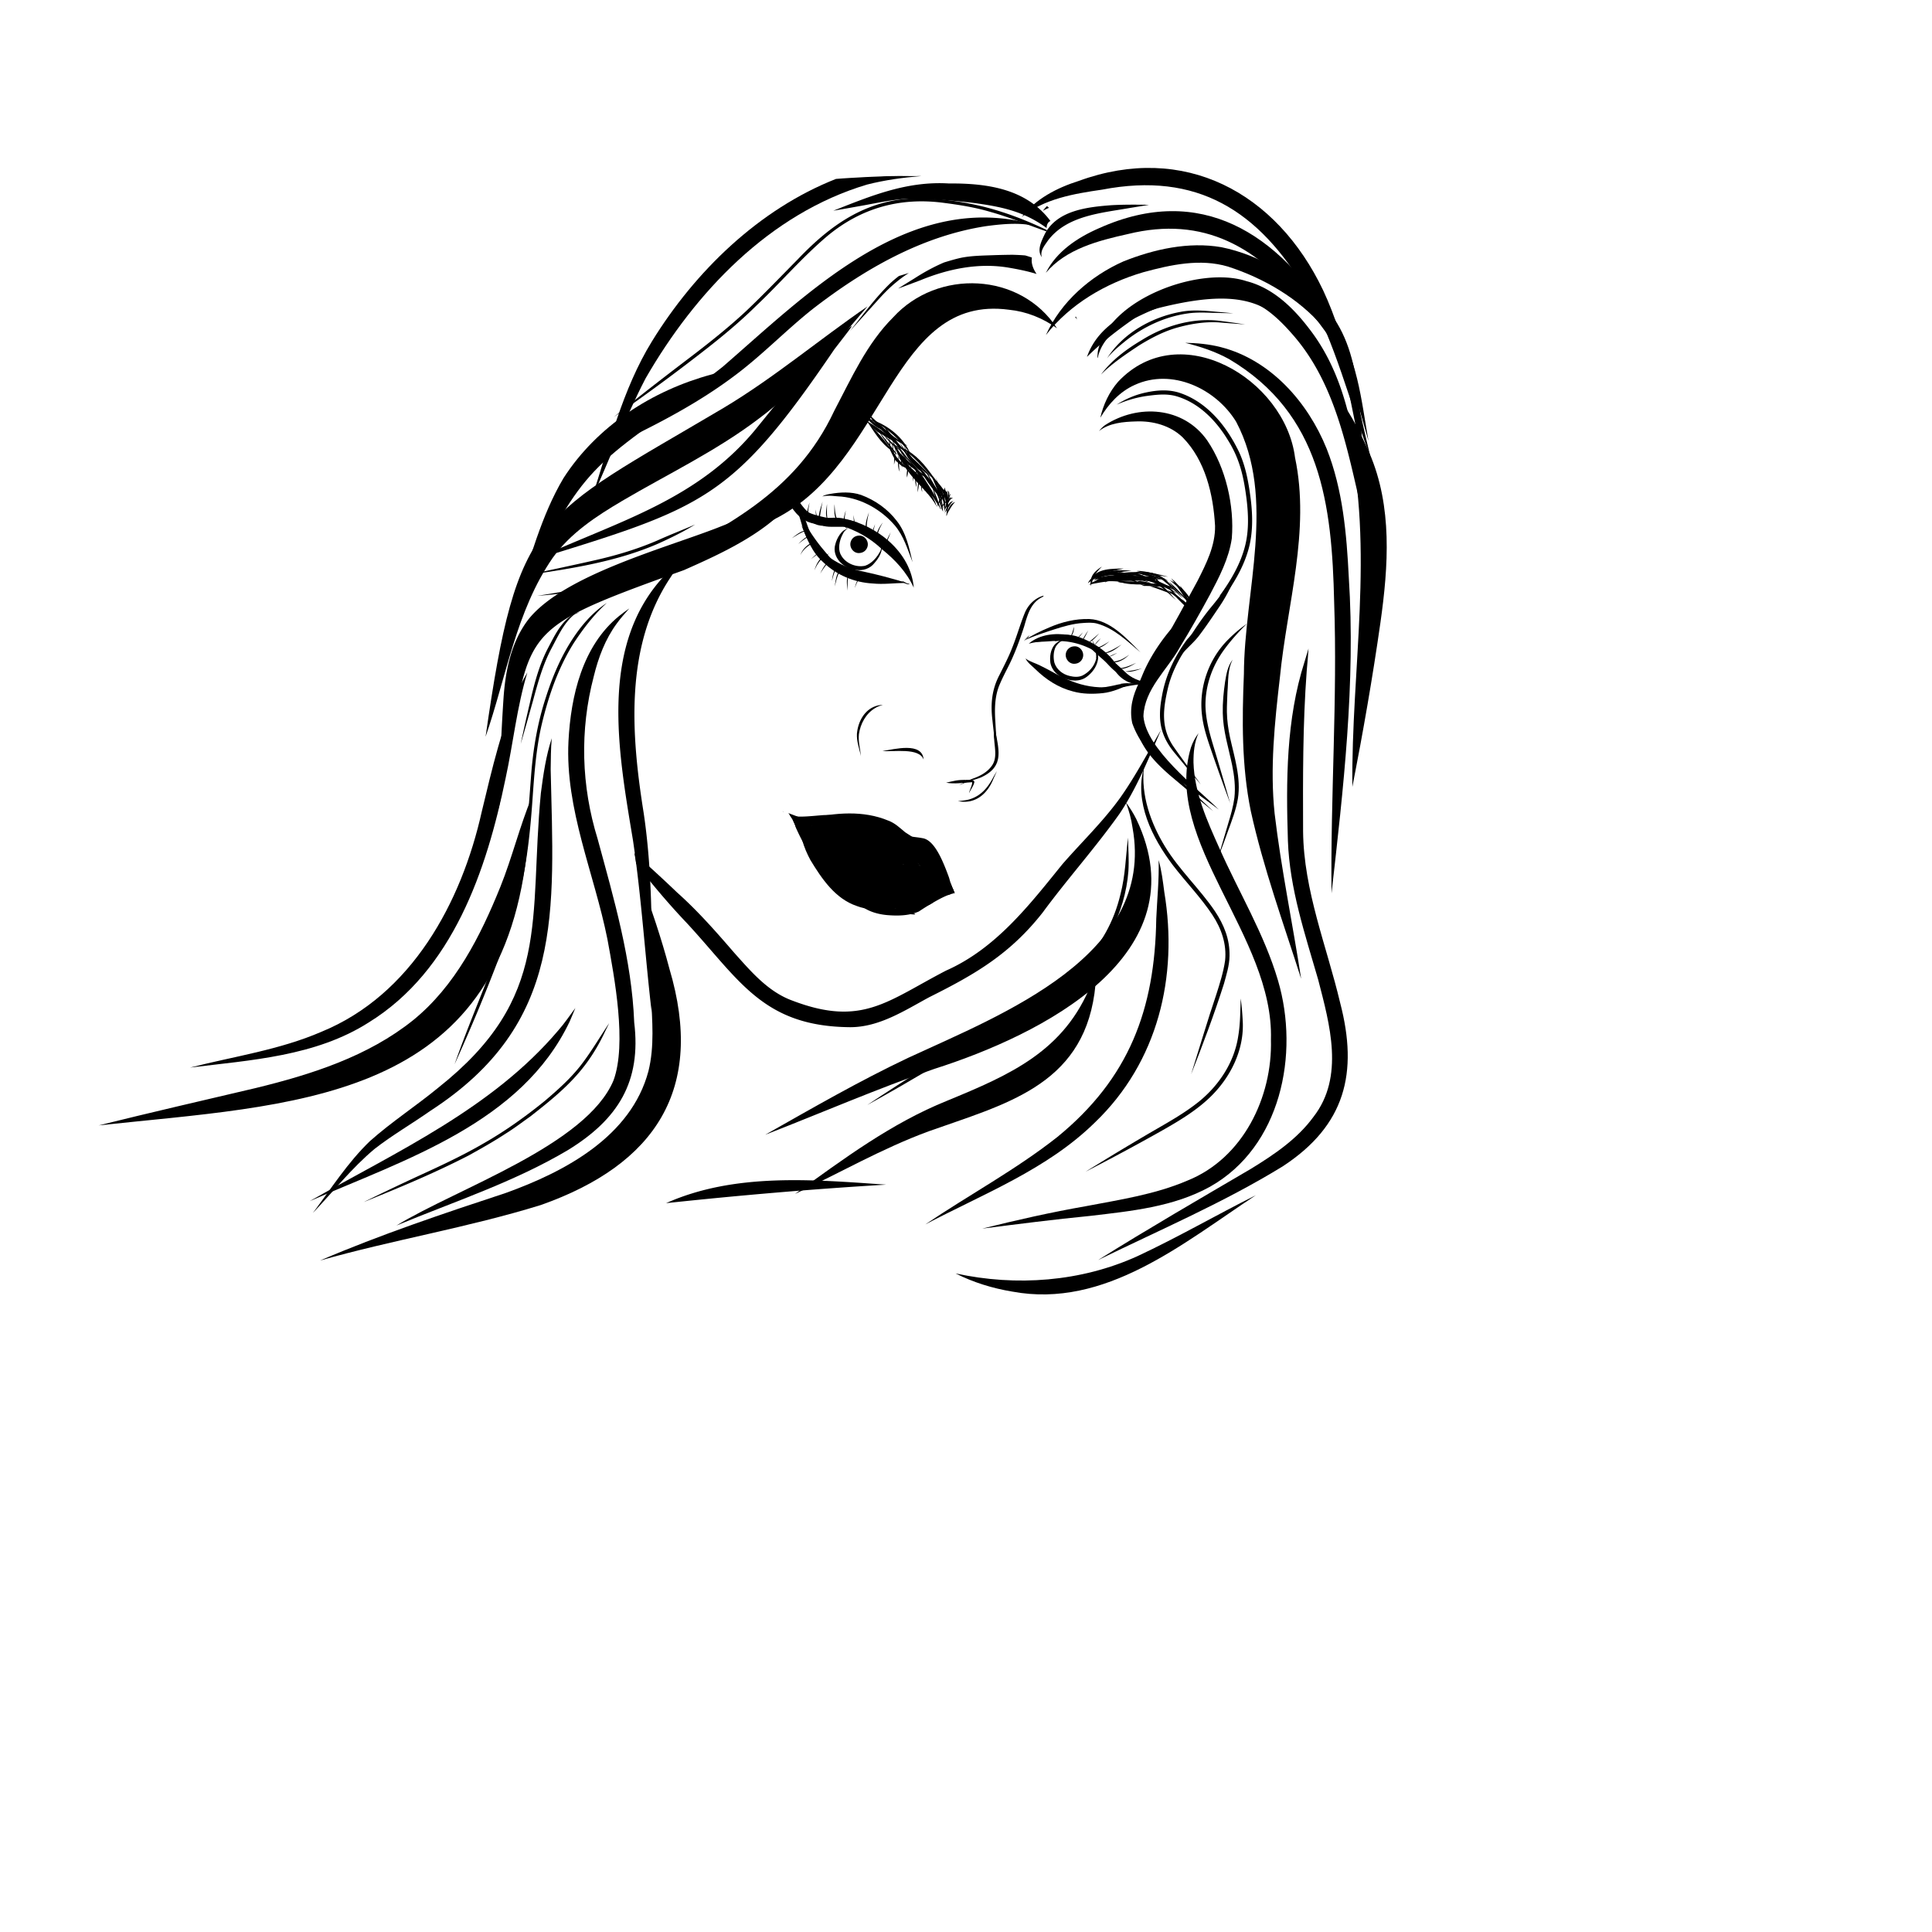 <svg xmlns="http://www.w3.org/2000/svg" width="2800" height="2800" viewBox="0 0 2100 2100"><clipPath id="a"><path d="M107.033 154.611H1513.84V1423H107.033z"/></clipPath><g clip-path="url(#a)"><path d="M703.26 618.198c83.332-45.474 160.812-80.536 203.506-171.572 18.658-35.433 35.324-73.077 64.09-101.713 48.283-52.963 138.382-49.148 178.015 11.885-15.267-11.02-33.29-18.226-52.13-20.119-128.182-17.21-132.985 166.179-254.835 227.635-43.047 25.06-91.831 38.025-138.646 53.884zM1414.29 1063.907c-19.259-60.425-41.077-120.334-54.737-182.344-10-49.002-9.547-99.22-7.486-148.957.315-89.623 35.618-190.683-8.412-274.145-22.126-36.16-69.895-58.632-110.318-40.036-16.111 7.201-28.52 20.679-37.359 35.693 3.243-14.271 9.638-28.042 19.332-39.15 66.874-71.186 181.525-3.143 192.357 82.513 16.776 79.5-8.733 159.626-16.47 238.787-5.698 49.096-10.911 98.647-5.74 148.033 7.133 60.19 19.634 119.768 28.832 179.606zM998.994 914.519c-10.34-3.169-20.187-7.255-29.538-12.641-17.212-6.23-35.302-5.176-53.228-5.96-12.296-.772-24.72-2.678-36.465-6.285 28.168-6.298 58.66-9.05 85.913 2.39 7.093 2.607 12.474 7.843 18.155 12.577 5.033 3.3 10.242 6.579 15.163 9.919z"/><path d="M1016.068 938.08c-8.824-14.456-9.375-16.761-25.46-22.906-4.477-2.214-8.274-5.293-10.974-9.527.168.031.325.172.5.25 6.77 3.902 14.801 3.606 22.25 5.11 13.121 1.628 22.274 23.976 29.2 42.992.785 2.687 1.476 5.468 2.527 8.05a461.572 461.572 0 0 0 3.531 8.485l.012.03c-.389.107-.777.217-1.164.33-7.429-10.537-13.986-21.645-20.422-32.813zM978.491 987.224c-41.606 1.108-77.24-25.124-95.875-61.19-3.522-6.304-6.475-13.241-7.055-20.465 7.71 11.874 20.096 19.613 31.027 28.24-1.085-2.709-1.191-5.732.465-8.358 7.632-10.132 21.496 2.495 29.504 6.45 13.238 8.046 26.668 16.01 39.86 24.02-12.74-4.028-25.476-8.103-38.01-12.739 14.488 9.603 31.134 15.033 46.982 21.793 10.317 6.353 5.277 22.94-6.898 22.25z"/><path d="M946.6 943.376c-22.307-5.329-41.207-20.337-58.64-34.634 2.818 1.227 5.76 2.676 8.619 3.978-1.036-1.037-2.202-2.088-3.154-3.135 9.475 2.838 18.639 6.604 28.035 9.683 10.417 4.07 21.867 6.8 31.203 13.032 5.16 4.404-.022 12.097-6.063 11.076z"/><path d="M978.713 968.097c-28.41-9.744-59.565-17.298-82.312-37.965-7.07-6.907-14.067-15.2-16.395-24.996.77.744 1.535 1.668 2.273 2.359 29.85 23.66 64.375 40.364 96.434 60.602z"/><path d="M1005.314 964.903c-30.332-2.445-64.275-10.488-83.746-35.66 16.317 6.568 32.32 13.718 47.926 21.883 11.554 5.456 24.003 9.124 35.82 13.777z"/><path d="M1002.847 980.884c-18.413-6.347-35.024-16.63-50.707-28.02-7.494-4.905-13.232-12.16-21.644-15.113 21.503-2.072 40.781 20.713 57.179 32.243 5.072 3.587 10.225 7.254 15.172 10.89z"/><path d="M986.452 973.063c-10.264-1.556-71.014-32.724-49.413-44.633-.52-.797-.131-.412.37-.116 9.637-2.456 18.597 7.411 26.638 11.66 4.83 3.01 9.459 6.439 14.601 8.893 6.125 3.313 14.604 4.858 18.285 11.236 3.473 2.113 7.119 4.221 10.489 6.37-3.213-.995-6.429-1.99-9.642-3 .455 6.064-5.584 10.564-11.327 9.59zM993.21 638.8c-7.582-16.835-20.34-30.399-34.622-41.84-12.697-12.108-28.248-20.804-45.047-25.794-9.21-1.946-18.686-1.886-27.983-3.042-10.65-.873-16.677-6.59-22.794-14.796 3.34 2.806 6.816 5.764 10.557 8.126 13.893 5.498 29.486-.958 43.912 2.182 36.222 7.579 72.752 36.378 75.976 75.165z"/><path d="M886.196 569.317c-13.322-1.597-22.93-11.873-28.86-23.223 2.888 3.327 6.089 6.774 9.321 9.805 9.441 8.912 22.857 9.925 34.922 12.672-5.002.773-10.276 1.508-15.383.746z"/><path d="M895.581 566.323c-15.526-.696-30.489-9.944-38.632-23.106-1.077-1.786-2.253-3.676-3.09-5.515 3.892 5.002 8.388 9.532 13.525 13.28 10.085 6.966 22.175 10.14 34.092 12.298 2.867.422 5.73.84 8.602 1.227-4.637 1.34-9.633 1.929-14.497 1.816z"/><path d="M883.445 562.233c-9.347-4.799-22.045-10.467-23.618-22.11 5.873 9.252 15.168 15.58 23.618 22.11z"/><path d="M882.187 563.808c-8.629-2.125-17.23-6.348-21.64-14.434.57.367 1.179.927 1.78 1.35 9.522 6.984 20.47 11.442 31.5 15.447-3.837-.524-7.809-1.445-11.64-2.363z"/><path d="M892.574 567.188c-11.78-6.525-28.753-12.539-32.008-27.066 8.413 11.202 21.372 18.269 32.008 27.066zM1003.922 825.642c-4.737-13.379-32.945-8.173-44.579-9.3-.011 0-.015-.024 0-.024 12.536-1.83 43.276-10.275 44.579 9.324zM1056.159 850.237c-9.22.559-18.602 2.164-27.786.512 3.485-.766 7.098-1.687 10.668-2.328 3.445-.57 6.93-.737 10.42-.752-.147.1-.293.201-.44.303-.007.008.009.023.016.023l.976-.327c1.87 0 3.74.04 5.607.081 1.644.047 3.406.57 3.453 2.52-.899 4.09-4.004 8.066-5.813 11.812.031-1.668 5.219-12.512 2.899-11.844zM991.93 611.087c-5.384-13.853-9.646-28.669-19.48-40.14-14.414-16.78-35.396-28.843-57.533-31.155-7.048-.254-14.29-1.897-21.154-.15 2.414-1.648 5.516-2.2 8.402-2.742 11.21-1.968 22.955-2.62 33.88 1.105 15.05 5.555 29 15.383 38.71 28.211 10.22 12.828 13.504 29.35 17.176 44.871zM930.68 619.511c-13.622-.977-27.127-14.033-22.607-28.28 1.415-5.84 6.894-16.13 13.625-16.345-4.172 1.208-5.896 6.08-7.535 9.724-2.277 6.302-3.33 13.947.577 19.818 5.234 8.338 16.043 12.52 25.58 10.529 7.533-2.568 13.157-9.378 16.694-16.242 1.122-2.775 1.243-5.883 1.703-8.715.94 8.874-2.635 15.659-8.367 22.156-4.675 5.975-12.301 8.354-19.67 7.356z"/><path d="M989.54 635.804c-3.442-1.182-6.92-2.43-10.516-3.039-5.58-.147-11.186.292-16.785.216-12.116-.332-24.499-.91-36.207-4.263-16.702-5.831-28.41-20.053-37.855-34.386-4.685-7.164-8.5-15.017-11.781-22.825 5.215 8.19 10.6 16.277 16.777 23.786 9.643 11.605 19.543 24.094 34.028 29.727 8.793 3.04 18.437 3.954 27.55 5.198 7.194.778 14.419 1.09 21.649 1.399 4.636.092 9.02 2.42 13.14 4.187zM912.925 568.774c-5.965-2.85-6.131-10.92-6.035-16.683.04-1.286.08-2.72.25-3.922.38 6.025.56 18.007 7.22 20.406.53.074 1.158-.021 1.62.035-.995.3-2.051.573-3.055.164zM921.791 574.86c-7.632-2.42-4.303-14.263-2.496-19.84.008-.015.028-.011.028.004-.916 5.6-3.397 16.401 2.468 19.836zM934.287 578.954c-6.584-3.715-6.073-12.394-6.644-18.965 0-.016.023-.02.027-.004 1.31 6.491 1.685 14.126 6.617 18.969zM943.335 580.243c-4.655-7.15-1.421-15.947 1.148-23.258.004-.012.027-.008.024.008-1.781 7.561-3.618 15.71-1.172 23.25zM954.972 589.295c-5.341-6.186-.188-14.908 3.875-20.383.218-.259.434-.658.649-.82-.347.602-.69 1.222-1.024 1.818-3.16 5.682-6.593 13.152-3.5 19.385zM948.29 583.47c-1.03-4.739 1.287-9.53 2.899-13.805-1.095 4.543-2.594 9.194-2.899 13.805zM900.234 566.452c-3.846-5.39-1.918-12.598-1.336-18.707.153 6.14-.788 12.845 1.336 18.707zM890.076 566.472c-3.536-2.781-3.17-8.604-3.723-12.633 1.328 4.507 1.053 10.638 5.485 13.336.07.034.15.081.223.121.016.004.008.024-.008.024a6.305 6.305 0 0 1-1.977-.848zM880.498 564.128c-5.656-3.315-1.902-12.846-.652-17.848.004-.012.027-.008.023.008-.64 4.933-2.131 9.97-.9 14.885.387 1.477 1.363 2.687 2.748 3.322-.349-.018-.838-.23-1.22-.367z"/><path d="M892.045 571.192c-4.888-7.397-.155-18.105 1.977-25.856.004-.016.028-.012.024.004-.913 4.791-1.875 9.633-2.559 14.45-.258 3.784-.854 7.906.558 11.402zM962.51 592.302c.715-4.915 3.38-9.259 5.63-13.602a215.66 215.66 0 0 1-5.63 13.602zM1084.346 828.762l.157-.16c.036.723.071 1.447.105 2.17l-.262-2.01zM1078.765 783.05c-2.239-17.762-.707-33.844 7.82-49.81 4.871-9.769 10.043-19.675 13.914-29.855 4.867-12.168 8.394-24.82 13.32-36.957 3.93-9.644 11.883-16.804 20.665-19.011a7.086 7.086 0 0 0-.532.914 4.05 4.05 0 0 0-.11.226c-13.136 5.895-16.675 18.61-20.64 32.403-4.57 14.078-9.598 28.078-16.133 41.378-3.808 7.688-7.886 15.258-11.113 23.223-4.855 12.375-4.894 25.828-4.05 38.77.602 10.994 1.347 22.056 1.989 33.067-.212.383-.43.763-.658 1.14l-.19.285c-1.553-11.91-3.065-23.824-4.282-35.774zM1185.519 633.702c12.962-5.863 27.59-4.014 40.973-.684.577.16 1.285.262 1.78.457-8.157-.928-16.416-2.077-24.62-1.653-6.04.43-12.223.899-18.133 1.88zM1250.76 633.62c-12.477-3.397-24.427-7.872-36.465-12.23 6.72.26 13.038 2.85 19.25 5.2 5.754 2.238 11.635 4.563 17.215 7.03z"/><path d="M1244.983 637.297c-14.162-6.038-23.225-10.993-39.07-7.731-1.322.192-2.773.491-4.04.531 1.153-.39 2.29-.832 3.43-1.253 14.841-6.228 27.06 1.091 39.68 8.453z"/><path d="M1235.47 635.252c-8.767-.232-18.033-1.236-25.636-5.925 11.544 3.32 24.003 3.768 35.96 4.757 4.002.284 7.999.585 11.99.891-7.333.378-14.9.48-22.313.277z"/><path d="M1267.317 638.55c-17.39-2.396-34.853-4.35-52.348-5.667 17.523-3.06 35.38 1.556 52.348 5.668zM1255.22 624.848c-6.692-.934-13.277-2.576-19.819-4.12 3.2-.662 11.17.849 15.823 1.83 6.157 1.3 12.45 2.757 18.452 4.368a462.602 462.602 0 0 1-14.457-2.078z"/><path d="M1272.684 641.248c-16.897-8.432-22.223-13.938-42.279-12.93a86.87 86.87 0 0 0-5.6.43c20.877-7.232 31.405 1.515 47.88 12.5z"/><path d="M1278.055 652.145c-4.78-4.51-9.657-8.837-14.726-12.984-6.162-5.116-13.73-8.76-21.86-7.953-1.261.038-2.63.228-3.82.308 5.481-2.068 11.736-2.832 17.196-.3 9.478 4.564 16.459 13.208 23.21 20.93zM1285.758 650.615c-11.262-10.508-21.806-22.955-36.707-28.242-.016-.004-.008-.027.004-.023 8.644.772 16.193 5.617 22.101 11.742 5.12 5.258 10.12 10.81 14.602 16.523zM1269.593 641.793c9.543 3.447 16.543 11.488 23.06 19.009l-.145.22c-7.337-6.766-14.734-13.474-22.915-19.23z"/><path d="M1268.194 641.383c9.935 3.556 17.693 11.143 24.984 18.63l-.265.401-.032.047c-8.038-6.611-16.114-13.16-24.687-19.078zM1273.04 628.718c-.012-.012.004-.028.015-.02 10.013 7.564 15.872 18.933 20.828 30.247l-.443.667c-6.118-10.737-12.683-21.223-20.4-30.894z"/><path d="M1293.17 655.633c-7.88-7.378-16.457-14.354-22.547-23.36 8.156 6.99 15.556 15.244 22.547 23.36zM1287.607 645.55c-4.199-4.722-9.05-8.886-13.789-13.039-.746-.632-1.644-1.285-2.312-1.906 11.413 5.018 19.044 14.137 25.007 24.446-.269.391-.537.783-.803 1.176-2.52-3.701-5.161-7.314-8.103-10.676z"/><path d="M1282.798 636.445c4.778 6.508 8.453 13.834 11.966 21.182-.265.395-.529.79-.791 1.185-4.254-7.185-8.139-14.586-11.175-22.367zM1269.702 638.074c8.06 7.106 15.538 14.927 22.934 22.755-.275.418-.55.837-.824 1.257-8.204-7.257-16.007-14.984-22.11-24.012zM1304.88 678.007c.203-.258.41-.512.613-.77.415.742.82 1.488 1.22 2.236-.16.166-.32.333-.477.5-.447-.659-.899-1.314-1.356-1.966z"/><path d="M1284.493 650.945c3.183 2.678 6.135 5.629 8.87 8.784a536.066 536.066 0 0 0-1.083 1.644c-2.658-3.426-5.288-6.875-7.787-10.428zM1304.864 678.027c.13-.165.258-.325.391-.489.347.8.686 1.598 1.016 2.398l-.196.209a141.1 141.1 0 0 1-1.21-2.118zM1028.927 561.261c.373-20.467-2.68-25.71-15.363-41.234-2.363-3.058-4.89-6.169-7.137-9.22 7.857 8.608 17.297 16.401 22.23 27.18 3.21 7.336 1.988 15.778.27 23.274zM1020.872 550.529c-3.721-4.91-6.534-10.424-9.375-15.872-3.594-6.678-7.358-13.428-10.86-20.082 8.01 11.212 15.504 23.033 20.235 35.953z"/><path d="M1023.107 547.615c-5.516-12.379-11.395-24.628-17.528-36.73-.008-.012.012-.023.02-.012 7.255 11.39 15.345 23.209 17.508 36.742z"/><path d="M1027.135 556.341c-1.158-5.595-1.471-11.545-3.055-16.976-2.499-8.037-6.824-15.213-10.574-22.684-.008-.012.012-.023.02-.012 5.07 7.605 10.638 15.237 13 24.184 1.252 5.045.836 10.412.609 15.488zM1017.96 550.304c-6.346-11.852-16.533-20.61-25.097-30.735-5.944-6.63-10.615-14.252-15.453-21.695-.008-.012.012-.027.02-.012 6.498 8.081 12.801 16.078 20.199 23.301 8.442 8.352 17.414 17.286 20.332 29.14z"/><path d="M1002.975 529.274c-11.137-8.26-16.79-23.212-22.629-35.414-.004-.012.016-.024.023-.008 7.322 11.923 13.986 24.473 22.606 35.422z"/><path d="M1009.915 520.323c-13.697-4.78-23.573-18.058-32.668-28.81-.007-.01.008-.023.02-.015 10.459 10.017 20.72 20.68 32.648 28.825z"/><path d="M1005.879 529.716c-5.287-9.785-11.34-19.277-16.973-28.766 6.668 8.838 14.387 17.808 16.973 28.766zM1012.372 518.755c-5.997-4.032-11.22-9.076-16.324-14.16-6.547-6.47-12.97-13.067-18.996-20.031 12.126 10.868 24.886 21.626 35.32 34.191z"/><path d="M1017.517 523.006c-14.043-12.77-24.52-30.399-42.914-37.5-2.272-1.125-4.724-2.204-6.91-3.34 6.457 2.375 13.177 4.262 19.14 7.777 13.162 7.87 22.35 20.6 30.684 33.063z"/><path d="M995.591 510.699c-9.675-4.188-18.597-17.455-24.77-25.962-.322-.51-.788-1.062-1.023-1.543a634.547 634.547 0 0 0 17.532 19.36c2.595 2.892 5.223 5.858 8.261 8.145zM1022.663 554.105c-5-8.41-7.412-18.015-10.082-27.344 3.633 8.87 7.512 18.088 10.082 27.344zM1027.808 549.632c-4.828-9.525-7.387-20.153-10.68-30.192 4.367 9.73 8.573 19.773 10.68 30.192zM1025.347 552.988c-2.75-6.187-3.75-12.948-5.007-19.554 1.964 6.316 4.075 12.978 5.007 19.554z"/><path d="M986.434 501.238c-5.002-5.45-8.39-12.217-13.125-17.915 5.284 5.087 9.85 11.363 13.125 17.915z"/><path d="M979.131 490.546c-1.467-3.673-4.162-6.637-6.97-9.254a56.453 56.453 0 0 0-16.315-11.02c-1.902-.937-3.797-1.882-5.695-2.82 1.982.614 4.112 1.468 6.13 2.199 9.46 3.37 21.08 10.224 22.85 20.895z"/><path d="M975.707 494.525c-5.12-3.263-8.612-8.396-12.129-13.22-3.043-4.226-5.978-8.532-8.848-12.882 7.42 8.203 13.95 17.572 20.98 26.102h-.003zM979.858 490.013c-8.92-3.607-14.747-11.948-21.039-18.852 6.986 6.153 13.639 13.197 21.04 18.852zM986.539 484.598c-12.28-3.57-21.59-12.982-30.77-21.422-.011-.012.008-.028.02-.02 9.977 7.525 20.112 15.004 30.75 21.442z"/><path d="M989.783 493.617c-3.462-5.138-7.798-9.594-12.036-14.086-8.516-9.235-18.539-17.074-30.027-22.246-2.612-1.296-5.377-2.562-7.91-3.871 2.664.941 5.324 1.898 7.973 2.883 18.003 6.263 34.577 19.53 42 37.32z"/><path d="M959.282 468.712c-6.575-1.43-12.123-6.187-16.844-10.632 5.319 3.927 11.087 7.542 16.844 10.632zM990.323 503.365c-7.073-5.825-11.588-14.011-16.41-21.656 5.566 6.982 11.274 14.345 16.41 21.656zM994.659 506.255c-8.216-6.575-12.265-16.86-17.016-25.969 5.67 8.505 11.008 17.7 17.016 25.97zM1004.942 515.82c-4.687-5.134-8.441-11.214-12.078-17.032 4.315 5.417 9 10.862 12.078 17.031zM971.73 504.98c.086-6.079.796-12.314 1.785-18.239-.299 6.05-.024 12.46-1.786 18.238z"/><path d="M980.573 508.416c-1.846-5.436-.97-11.47-.535-17.004.213 5.654.297 11.427.535 17.004zM985.447 512.024c-.692-3.863-.566-8.004-.328-11.836.308 3.912.694 7.973.328 11.836zM985.988 519.242c-.475-6.128.507-12.421 1.422-18.387-.218 6.115-.2 12.432-1.422 18.387zM978.231 512.752c-3.102-3.428-1.845-13.532-1.976-18.223.4 3.356.606 6.954.894 10.395.322 2.588-.106 5.53 1.082 7.828z"/><path d="M985.807 518.702c-.615-6.005 1.315-11.891 2.606-17.695-.579 5.821-1.606 11.926-2.606 17.695zM992.125 523.575c-.304-4.151.145-8.498.722-12.535.012 4.162.079 8.495-.722 12.535zM996.278 529.357c-1.67-3.105-1.642-6.797-1.399-10.222.254-3.884.72-7.73 1.34-11.57.091 7.138-1.034 14.733.058 21.792zM989.96 514.732c-.329-3.565-.125-7.279.2-10.774.175 3.555.445 7.308-.2 10.774zM997.361 535.125c-.16-6.953 1.028-13.976 2.301-20.719-.527 6.883-.534 14.086-2.3 20.719zM1002.416 534.953c-1.904-4.39-.916-9.592-.707-14.16.342 4.688.147 9.559.707 14.16zM1004.94 534.224c-.502-4.42.395-8.842 1.031-13.203-.093 4.283-.312 8.963-1.031 13.203zM1007.83 536.756c-1.46-3.23-1.192-6.943-1.41-10.41.646 3.319.953 7.045 1.41 10.41zM975.162 502.646c-5.644-4.931-4.952-15.888-5.738-22.91.702 3.39 1.284 7.038 1.953 10.515.854 4.252 1.334 8.831 3.785 12.395zM969.204 491.99c-1.555-2.07-2.078-4.66-2.344-7.187-.386-4.051-.508-8.132-.508-12.199 1.139 6.3 1.002 13.247 2.852 19.387zM963.968 481.881c-1.11-2.242-1.162-5-1.343-7.383.39 1.895.777 3.793 1.054 5.704v-.024c.056.556.242 1.217.29 1.703zM935.79 821.697c-1.792-8.005-4.852-16.008-4.339-24.312 1.11-12.581 7.926-25.864 20.602-29.934 2.403-.859 5.094-1.204 7.574-1.199-2.951.735-5.823 1.748-8.404 3.382-10.069 5.976-15.996 17.089-17.643 28.43-.84 7.968 1.43 15.846 2.21 23.634zM995.18 942.84c-4.027-15.87-10.748-23.722-26.069-29.687-20.04-7.465-41.278-11.231-62.275-14.925-6.02-.551-12.155-.916-18.124-.325 4.148-1.98 8.5-3.293 13-4.188 18.904-3.522 38.407 1.687 56.19 7.856 20.699 7.755 36.259 17.202 37.278 41.27z"/><path d="M1002.964 938.04c-17.698-20.76-42.55-36.553-69.95-39.795-3.758-.348-7.588-.658-11.3-.643 32.426-12.963 65.767 13.412 81.25 40.437z"/><path d="M978.61 939.03c-10.53-2.419-20.285-7.452-29.66-12.691-13.821-7.627-23.522-20.82-38.468-25.842-5.376-1.03-2.42-.883 1.006-1.217 14.225.28 26.188 9.779 37.038 17.731 21.317 14.848 36.504 21.427 62.662 22.687-10.751 1.04-21.892 1.83-32.579-.667z"/><path d="M978.274 929.577c-15.976-3.179-31.171-9.967-44.058-19.947-2.259-1.634-4.65-3.312-6.74-5.065 9.302 2.764 18.433 6.864 26.852 11.507 13.228 7.115 27.526 11.71 41.782 16.278a270.694 270.694 0 0 1-17.836-2.774z"/><path d="M1002.204 930.185c-20.397-2.434-41.086-7.637-58.382-18.961 20.178 3.716 38.773 13.407 58.382 18.961z"/><path d="M991.791 928.441c-19.92-7.221-39.887-14.572-60.387-19.918 21.782-2.913 42.193 9.57 60.387 19.918z"/><path d="M985.254 926.461c-13.295-9.445-28.272-14.982-44.05-18.5-3.684-.928-7.385-2.216-11.008-3.094 20.638-2.677 41.014 6.89 55.058 21.594z"/><path d="M1001.38 941.879c-22.137-14.053-42.286-33.155-67.856-40.621 28.543-2.686 48.701 23.365 67.855 40.621z"/><path d="M1002.964 935.045c-21.045-3.509-43.572-7.702-60.352-21.7 20.377 6.435 40.194 14.828 60.352 21.7z"/><path d="M979.357 933.164c-6.766-1.13-13.61-2.968-19.488-6.5 13.32 1.598 26.235 5.385 39.125 8.985-6.499-.497-13.156-1.373-19.637-2.485z"/><path d="M986.87 937.604c-1.253-1.588-2.98-2.43-4.69-3.367a2.725 2.725 0 0 1-1.184-.223c-2.76-1.174-5.43-2.578-8.082-3.999-3.61 3.843-10.829-3.289-14.441-5.002-7.33-4.222-14.016-10.22-22.43-12.038-6.089-1.465-12.188-2.811-18.305-4.16-2.25-.497-4.058-2.106-4.558-4.403-.895-3.754 2.387-7.095 6.082-7.129 12.389 1.981 24.955 3.962 37.096 7.384 1.97-3.481 6.07-4.365 9.788-3.818 5.103-4.017 11.638-.265 15.283 3.95 1.988 1.545 4.673 2.211 6.853 3.535 5.236 3.242 12.373 5.393 15.155 11.285 1.184 3.649.307 8.231-3.229 10.238 2.614 7.864-7.733 13.786-13.337 7.747z"/><path d="M956.23 931.833c-12.543-5.562-24.452-12.3-36.139-19.451-14.88-8.15-31.051-13.286-47.464-17.302-.015-.004-.011-.028.004-.027 32.598 1.18 61.119 12.987 83.598 36.78z"/><path d="M886.45 896.73c-11.194-.59-18.537-3.047-26.18-7.875a51.64 51.64 0 0 0-3.377-5.025c5.58 1.99 11.102 4.394 16.853 5.85 8.844 2.168 17.988 3.476 26.848 4.496 6.117.61 12.238 1.203 18.347 1.879-7.127.603-14.382 1.108-21.623 1.108-3.633 0-7.261-.127-10.869-.433zM850.648 881.86c.163.042.326.086.488.13.195.236.387.473.578.713-.352-.277-.707-.558-1.066-.844z"/><path d="M874.631 890.273c-5.227-.08-10.365-1.5-15.327-2.985a47.983 47.983 0 0 0-.208-.323c11.26 1.51 22.353.077 33.598-.79 7.77-.75 15.699.079 23.32 1.087-9.923 2.455-20.192 3.3-30.433 3.3-3.66 0-7.314-.108-10.95-.289z"/><path d="M897.778 895.164c-6.94-1.29-13.685-3.699-20.312-5.88 15.14-.724 29.556 5.596 43.89 9.658a264.749 264.749 0 0 1-23.578-3.778z"/><path d="M914.06 901.088c-12.675-2.298-25.308-4.828-37.618-8.646-.884-.235-1.87-.39-2.703-.549 5.946-1.271 12.27-.402 18.262.223 15.812 2.5 31.206 7.878 46.222 13.106-8.086-1.211-16.132-2.618-24.164-4.134z"/><path d="M907.98 902.34c-7.207-1.801-14.134-4.856-20.829-7.843 7.407-.027 14.692 2.36 21.594 4.793 7.488 2.637 15.016 5.145 22.457 7.914-7.736-1.21-15.591-2.832-23.223-4.863z"/><path d="M908.283 903.255c-10.016-1.86-19.455-4.806-28.605-8.892-.902-.342-1.938-.635-2.77-.983 4.058-.253 8.125.395 12.09 1.227 13.307 3.308 26.527 7.631 39.476 11.934-6.754-.891-13.52-1.907-20.191-3.286z"/><path d="M898.602 894.606c-7.965-.27-16.28-.298-23.93-2.528 3.981-.332 7.91-.996 11.907-1.195 12.11-.31 24.325 1.924 36.043 4.515-8.008-.18-16.012-.578-24.02-.792z"/><path d="M907.592 894.575c-11.299-.036-22.657-.588-33.774-2.238 8.03-3.022 21.916-2.778 31.993-1.852 10.074.813 20.12 2.293 30.082 3.97-9.325.289-18.895.28-28.301.12zM1034.814 970.835c-6.614-2.023-12.077-6.246-17.637-10.191-5.94-4.145-11.508-8.796-17.296-13.152-6.383-4.48-13.582-7.597-20.248-11.615-3.612-2.014-7.327-3.897-11.12-5.499-.65-.274-1.423-.469-1.996-.762 13.97.155 27.835 6.26 38.425 15.196 10.084 8.489 18.572 19.292 29.872 26.023zM1019.15 955.988c-4.102-5.043-8.274-10.013-12.746-14.734-4.654-4.591-9.356-9.202-12.938-14.723 11.21 6.996 19.792 17.76 25.684 29.457z"/><path d="M1023.197 955.894c-9.848-6.625-24.013-14.91-27.914-26.598 3.156 4.068 7.543 6.966 11.043 10.721 5.533 5.359 11.343 10.607 16.87 15.877z"/><path d="M1025.853 955.237c-10.472-6.425-21.16-12.524-31.231-19.556-1.767-1.183-3.413-2.56-5.397-3.262 12.346.998 27.39 14.84 36.628 22.818zM1023.694 952.305c-4.743-4.432-9.341-8.818-14.012-13.285-4.485-3.62-7.97-8.772-12.941-11.528 9.928.93 21.168 17.206 26.953 24.813z"/><path d="M1022.238 949.309c-9.293-9.1-17.596-20.132-28.93-26.692 13.7 1.537 21.727 16.457 28.93 26.692z"/><path d="M1025.561 953.712c-7.185-9.903-14.562-19.661-21.636-29.63 10.676 6.506 16.298 18.825 21.636 29.63z"/><path d="M1023.745 953.519c-7.94-10.207-13.794-21.944-20.95-32.559 10.29 5.914 15.514 22.31 20.95 32.559z"/><path d="M1022.745 959.438c-2.733-1.997-5.463-4-8.19-6.01-3.76-.144-6.28-3.414-8.37-6.178-1.678-1.562-7.15-4.187-6.32-6.72-2.013-1.98-3.951-4.042-5.327-6.533-1.088-1.97-1.134-4.371-.3-6.42-5.545-6.008 4.552-16.113 10.648-10.588 5.372 5.211 9.154 11.794 13.46 17.856 1.446 2.67 4.368 4.511 5.264 7.45 9.178 7.195 1.27 17.646-6.06 10.822a2.56 2.56 0 0 1-.432.01 7.25 7.25 0 0 1-.63.162c2.055 2.042 4.3 4.119 6.257 6.15zM988.085 916.734c-10.943-1.23-20.529-7.675-29.75-13.262-3.428-2.393-7.142-4.498-10.203-7.352-1.043-1.027-1.047-2.652-.364-3.855 1.496-2.968 5.154-2.02 7.653-1.078 2.93.261 29.224 15.188 21.178 17.73 3.624 2.86 7.29 5.945 11.486 7.817z"/><path d="M1023.457 959.975c-10.43-4.414-20.134-10.135-29.433-16.567-14.29-8.993-28.65-18.24-44.11-25.074 29.96.682 50.111 26.58 73.543 41.64z"/><path d="M1029.277 966.002c-1.982-1.873-3.937-3.777-5.891-5.68-.507.81-1.756 1.2-2.57.348l-.004.004c-6.276-6.87-12.104-14.476-15.606-23.11 4.773 4.796 9.47 9.68 13.468 15.158 4.33 3.461 7.183 8.966 10.603 13.28z"/><path d="M1033.81 968.113c-8.182-7.315-17.318-15.125-20.077-26.15 6.64 8.732 13.288 17.612 20.078 26.15z"/><path d="M1015.385 940.045c4.308 11.938 13.574 20.89 22.054 30.012.067.16.133.316.204.476l.012.03c-.283.078-.566.157-.848.239-10.303-7.901-22-16.898-21.422-30.757z"/><path d="M1017.861 948.016c5.783 7.885 12.403 15.254 18.483 22.923-.455.134-.909.273-1.362.415-7.327-6.642-14.882-13.663-17.12-23.338zM952.514 943.654a3175.057 3175.057 0 0 1-16.181-8.346c.532 4.493-4.726 8.284-8.787 6.124-1.678-.903-3.262-1.937-4.814-3.022-8.377 4.262-15.98-6.382-22.488-10.473-4.144-2.519-8.208-5.16-12.413-7.58-2.572-1.156-6.226-3.81-4.004-6.88-3.145-5.125 1.531-12.127 7.375-11.701 2.638.076 4.938 1.366 7.042 2.853 3.55.455 6.095 3.484 8.738 5.651 15.357 10.873 29.861 23.051 45.532 33.374z"/><path d="M1004.176 962.23c-37.113-14.14-75.576-26.542-108.027-49.98 38.551 10.139 73.545 30.573 108.027 49.98z"/><path d="M990.654 952.31c-29.559-10.422-58.979-21.326-88.106-32.884-8.15-2.698-15.885-8.115-24.519-8.13 29.746-7.003 85.685 26.738 112.625 41.013z"/><path d="M986.068 963.749a1120.589 1120.589 0 0 1-70.144-39.184c-7.96-4.564-14.975-11.048-23.906-13.267 27.134-1.425 71.512 36.467 94.05 52.45z"/><path d="M1008.574 963.875c-24.11-6.21-49.34-12.2-70.117-26.497 24.5 5.282 47.24 16.673 70.117 26.496z"/><path d="M923.766 1116.506c-94.516-.879-119.922-51.27-177.16-113.113-19.503-20.525-37.806-42.165-55.148-64.55a141.74 141.74 0 0 0-1.313-8.278c-.208-1.086-.417-2.17-.63-3.256 15.732 14.06 31.349 28.266 46.54 42.845 22.543 20.086 42.406 42.746 62.097 65.559 18.32 20.45 36.856 42.453 63.45 52.023 75.43 28.668 102.93.317 166.761-32.773 54.04-23.938 90.297-70.965 126.473-115.688 21.07-24.203 44.414-46.492 63.137-72.66 16.406-23.289 29.695-48.707 43.996-73.21-13.555 31.124-26.125 62.976-45.188 91.253-26.199 36.907-56.566 70.692-83.406 107.172-35.344 45.02-73.11 67.035-123.187 92.008-26.907 14.531-54.418 32.668-86.047 32.668h-.375zM724.029 1307.772c74.645-33.3 159.684-25.553 239.168-20.111-79.725 4.74-159.831 11.646-239.168 20.111zM579.972 608.688c90.63-42.011 179.645-64.343 244.708-146.171 24.336-29.965 48.403-60.304 76.523-86.872 30.474-26.747 32.562-30.812 5.729 4.01-111.389 163.82-142.079 172.08-326.96 229.033zM623.94 503.897c55.025-33.836 111.185-65.01 161.715-105.305 86.983-75.292 191.298-181.188 317.16-159.242 6.174 1.2 12.324 2.894 18.028 5.407-15.93-2.846-33.379-1.019-48.93 1.04-70.234 10.793-133.13 47.191-188.609 90.116-29.511 23.443-55.619 50.883-85.98 73.309-52.975 39.6-113.757 66.954-173.383 94.675z"/><path d="M708.772 370.808c46.856-75.962 116.145-143.324 199.883-176.326 2.442-.176 4.884-.362 7.324-.557 5.66-.453 11.34-.652 17.007-1 4.95-.3 9.918-.597 14.872-.761 3.312-.11 6.617-.239 9.925-.387 2.082-.098 4.172-.281 6.258-.277 2.43 0 4.871-.051 7.309-.102 3.215-.066 6.433-.133 9.648-.074 6.836.124 13.673.107 20.51.034-19.897 1.647-39.641 4.311-59.045 9.259-105.977 31.594-186.894 117.152-240.8 210.773-22.141 42.657-38.95 87.992-58.872 131.63 19.133-58.337 33.469-119.462 65.98-172.212zM430.844 1332.122c66.67-40.76 206.672-87.394 236.068-157.895 14.522-39.76 1.065-111.303-6.693-153.471-14.307-71.513-46.07-141.062-42.311-215.114 2.547-49.21 15.088-103.499 54.953-136.004 3.59-2.918 7.352-5.648 11.149-8.289-4.716 5.306-9.534 10.746-13.563 16.32-12.568 17.051-20.08 37.104-25.057 57.548-15.375 58.512-13.633 119.004 4.216 176.714 17.76 65.477 37.087 131.167 39.745 199.398 7.871 64.54-17.65 105.253-71.75 138.58-58.522 34.847-124.13 56.226-186.757 82.213z"/><path d="M340.044 1318.506c19.95-26.602 38.002-55.073 62.098-78.203 23.493-20.908 50.032-38.1 74.301-58.08 123.958-98.267 98.23-182.359 111.461-320.217 2.628-20.066 5.525-40.337 11.84-59.562-1.033 11.239-1.019 22.504-1.187 33.773 3.458 154.791 15.244 276.688-130.817 371.238-20.002 14.082-41.31 26.316-60.6 41.377-24.77 20.702-44.964 46.383-67.096 69.674z"/><path d="M336.694 1305.57c94.704-53.932 198.303-100.766 270.082-185.52 6.81-7.648 12.55-16.29 18.621-24.437-2.137 4.887-3.967 9.91-6.206 14.751-52.28 110.084-178.455 149.827-282.497 195.206zM206.598 1160.402c47.726-12.168 97.304-19.208 142.738-38.869 98.136-40.182 152.298-140.552 174.351-239.452 11.282-46.55 21.83-93.793 42.09-137.438 2.433-4.554 4.817-9.263 7.433-13.637-11.382 37.477-15.345 76.678-23.629 114.883-20.671 100.087-57.367 209.002-148.808 265.488-57.843 36.859-127.989 40.85-194.175 49.025zM1067.638 1335.44c37.22-9.25 74.64-17.722 112.425-24.324 37.312-7.133 75.446-12.78 110.585-27.85 60.383-24.196 92.556-90.574 90.801-153.338 3.284-112.376-117.76-215.258-86.94-317.476 1.913-5.552 4.655-10.939 8.246-15.504-4.618 10.036-5.596 21.101-5.479 31.95.978 32.64 14.76 63.169 27.85 92.405 21.207 48.169 49.122 93.77 64.022 144.489 23.58 80.033 3.053 180.795-73.893 224.117-39.731 22.001-85.962 26.501-130.301 31.727-39.177 3.818-78.334 8.862-117.316 13.804z"/><path d="M1193.575 1369.609c54.729-34.22 110.57-66.56 166.238-99.208 25.076-15.385 50.264-32.312 67.825-56.368 33.996-43.573 17.682-100.794 5.136-149.294-14.31-49.467-31-98.804-32.868-150.693-2.059-65.193-2.003-131.916 18.047-194.64 1.458-4.8 2.876-9.712 4.352-14.423-.512 8.04-1.215 16.07-1.947 24.094-4.365 58.067-4.148 116.458-3.953 174.67.664 64.527 25.691 124.73 40.288 186.267 19.886 76.269 5.616 133.275-62.47 177.787-63.911 39.251-133.388 68.979-200.648 101.808zM1005.714 1330.925c47.541-32.148 98.44-59.439 143.543-95.02 78-63.77 106.068-138.545 107.555-237.387.935-21.169 3.163-42.526 2.593-63.641 3.172 11.375 4.637 23.133 6.15 34.816 15.286 91.884-6.92 184.716-75.446 250.396-51.722 50.893-121.19 77.573-184.395 110.836z"/><path d="M1100.201 1403.885c-21.303-3.537-42.29-9.956-61.511-19.731 65.882 14.337 136.302 9.184 197.926-18.874 43.633-20.352 85.463-44.646 128.464-66.15-78.92 52.036-163.808 123.624-264.879 104.755zM1447.314 971.087c-1.239-105.546 6.552-211.018 2.857-316.542-2.41-106.245-14.137-204.79-114.114-264.161-15.251-8.364-31.097-13.59-47.767-17.757 12.893.204 26.025 1.445 38.602 4.675 54.237 13.841 94.834 59.988 115.176 110.563 17.541 44.339 21.635 92.456 24.018 139.668 7.468 114.926-5.927 229.574-18.772 343.554z"/><path d="M1258.43 335.03c-10.809 3.386-21.867 6.894-30.727 13.96 3.887-5.586 9.246-9.863 14.781-13.726 29.074-18.704 67.478-29.919 102.54-25.038 2.564 1.132 5.128 2.26 7.691 3.385 2.168.954 4.406 1.817 6.52 2.887 3.097 1.567 6.195 3.133 9.293 4.696 1.363.687 2.738 1.367 4.101 2.058 1.961.996 3.988 2.008 6.102 2.645 1.847.558 3.636.757 5.55.914.176.011.352.02.52.02.995 0 1.878-.242 2.613-.682a91.985 91.985 0 0 1 8.45 6.502c32.128 29.187 45.867 72.644 65.718 110.113-62.98-96.16-75.734-139.883-203.152-107.735zM1446.558 358.603a636.556 636.556 0 0 1 15.34 22.35c5.366 21.405 9.95 43.059 15.841 64.011-11.887-27.613-20.108-57.801-31.18-86.36zM708.362 1100.532c-7.272-62.315-11.116-125.015-20.335-187.089-15.813-95.691-38.316-213.985 37.026-290.638 6.6-6.684 13.404-13.388 20.985-18.863-6.337 7.463-11.939 15.51-17.246 23.707-50.12 75.264-42.743 171.018-29.11 256.222 10.623 71.665 8.704 144.491 8.68 216.66zM900.407 953.803c-15.108-15.322-26.347-34.16-35.154-53.757a38.485 38.485 0 0 0-1.963-5.376 62.142 62.142 0 0 0-1.588-3.245c2.561 2.704 4.95 5.538 7.295 8.425 4.07 5.09 8.277 10.093 12 15.445 8.812 12.7 15.586 26.996 26.476 38.129 7.793 7.472 18.106 11.543 27.29 16.828-12.047-4.027-25.02-7.305-34.356-16.45z"/><path d="M896.411 927.997c-7.292-3.9-13.136-10.182-18.593-16.298-4.037-4.155-8.427-8.384-10.852-13.714-.852-2.534 1.332-5.976 4.195-5.383 3.082.373 5.334 2.652 7.626 4.535 11.13 9.679 23.164 18.456 34.683 27.528-7.692-4.132-15.467-8.145-22.984-12.586 3.654 3.274 7.731 6.186 10.859 9.984 2.415 3.177-1.387 7.7-4.934 5.934z"/><path d="M907.524 920.092c-15.169-6.51-32.02-13.109-42.367-26.5 14.544 8.159 28.423 17.508 42.367 26.5z"/><path d="M906.26 921.984c-12.517-5.741-39.56-19.14-40.823-33.2.47 1.733 1.841 2.895 3.056 4.106 3.917 3.509 8.167 6.616 12.107 10.098 8.235 6.771 17.122 12.796 25.66 18.996z"/><path d="M906.364 922.308c-16.524-8.723-33.635-17.839-45.461-32.723 16.296 9.006 30.658 21.543 45.46 32.723z"/><path d="M930.077 928.316c-23.146-8.612-46.594-18.333-64.933-35.34 23.037 8.612 43.602 23.34 64.933 35.34z"/><path d="M923.319 924.656c-18.148-8.795-36.007-18.496-51.398-31.47 19.225 6.068 35.205 20.075 51.398 31.47z"/><path d="M934.256 930.173c-19.697-8.688-48.18-18.736-60.203-37.214 19.81 12.672 40.64 24.177 60.203 37.214z"/><path d="M937.457 930.559c-20.136-9.617-39.89-20.33-57.273-34.403 21.47 6.367 39.148 21.876 57.273 34.403z"/><path d="M942.372 938.02c-20.753-9.703-42.57-19.689-57.953-37.208 20.537 10.251 39.085 24.294 57.953 37.208z"/><path d="M943.77 937.942c-16.057-8.15-32.796-15.852-46.84-27.192 17.54 5.09 32.374 16.595 46.84 27.192z"/><path d="M949.64 943.326c-20.625-10.494-41.022-22.311-58.85-37.024 22.477 7.017 40.245 23.383 58.85 37.024zM900.67 924.527c-11.722-9.45-26.558-18.635-33.415-32.403 11.862 9.883 23.13 20.9 33.414 32.403z"/><path d="M982.411 993.141c-32.066-3.668-65.21-18.21-83.063-46.16-6.082-9.386-10.46-19.738-15.386-29.75-3.098-6.886-6.844-13.851-7.774-21.379 1.992 4.262 4.996 7.91 7.91 11.559 16.567 18.621 26.168 43.227 46.688 58.168 18.95 14.257 41.198 22.768 64.196 27.81-.305.222-.61.446-.912.672-3.883-.278-7.801-.617-11.659-.92z"/><path d="M966.24 985.36c-12.223-1.292-25.636-6.448-31.773-17.766 1.689 1.476 3.498 2.83 5.493 3.917 19.905 10.834 41.86 11.01 63.874 10.696-12.309 2.018-25.012 4.833-37.594 3.152z"/><path d="M965.442 982.678c-1.72.181-13.593-2.763-7.881-2.398 13.733-.366 27.058-4.151 39.799-9.074 3.942-1.44 8-2.978 11.883-4.363-13.397 7.605-27.768 17.031-43.801 15.835zM971.295 989.081c2.632.176 5.245-.32 7.785-1.066 10.69-3.373 21.082-7.95 31.574-11.706-11.2 5.9-26.29 17.93-39.36 12.772zM957.097 927.544c-20.244-9.23-39.488-21.038-60.73-27.887 23.426-1.765 42.524 15.636 60.73 27.887zM957.524 936.538c-14.694-6.587-29.263-13.504-43.574-20.887-4.685-2.145-8.768-6.085-14-6.177 14.583-3.821 45.018 18.843 57.574 27.064z"/><path d="M933.843 919.022c-11.316-5.193-33.704-12.061-39.656-22.856 3.7 3.18 8.423 4.773 12.7 7.004 9.206 4.835 18.297 10.223 26.956 15.852zM892.79 892.601c-1.521.058-12.858-2.188-7.187-1.972 5.534-.087 11.24 1.3 16.5 2.707a181.47 181.47 0 0 1-9.313-.735zM918.145 921.598c-8.005-4.672-16.623-8.966-22.719-16.137 8.325 4.078 15.661 10.24 22.719 16.137z"/><path d="M934.608 928.56c-14.72-5.019-28.563-13.895-44.188-15.324 15.785-5 31.14 8.036 44.188 15.324z"/><path d="M932.555 924.74c-12.846-6.204-26.419-11.715-38.12-19.802 14.27 2.94 26.464 11.604 38.12 19.802zM1022.886 966.911c-10.364-3.701-20.846-7.176-30.64-12.258-13.332-6.524-26.534-14.244-41.103-17.558 20.948-3.6 38.508 11.327 55.722 20.862 5.364 2.891 10.833 5.882 16.02 8.954z"/><path d="M965.95 994.796c-14.621-.949-32.36-6.62-38.215-21.367.719.77 1.465 1.703 2.285 2.461 14.133 11.277 35.23 11.082 52.536 11.746 18.769.414 33.37-12.789 48.363-22.082-6.77 6.422-12.395 11.856-17.858 16.245a275.478 275.478 0 0 0-14.264 8.93c-6.704 2.91-14.28 4.407-24.164 4.407-2.711 0-5.595-.113-8.683-.34z"/><path d="M986.794 986.783c-2.102-2.907 1.557-5.804 3.694-6.929-.811-.092-1.763-.095-2.503-.216a62.137 62.137 0 0 1 2.222-.603c-6.92-4.528 13.47-11.847 16.759-12.748 4.005-.935 8.31.665 6.578 5.504-2.107 3.886-6.82 5.671-10.185 8.385-1.297 3.574-6.393 4.985-9.23 6.458-2.274.958-5.463 2.732-7.335.149z"/><path d="m1004 977.334-.003.009a58.674 58.674 0 0 1-10.49-6.06c-2.824-.53-6.387-1.706-6.92-4.938-.661-.851-.991-1.987-.773-3.036-2.06-2.142-3.974-4.427-6.05-6.552 2.078.972 4.209 2.312 6.258 3.49 3.551-12.259 20.634-1.293 27.866 1.787 6.472 3.926 2.485 11.562-4.25 11.342.4 2.947-3.014 5.277-5.637 3.958zM951.445 975.567c-10.32-1.45-20.317-4.39-29.328-9.711-27.463-12.822-51.269-39.157-51.504-70.723.15-1.676.644-3.424 1.242-4.918-.108 3.341.681 6.581 1.994 9.633 8.03 16.926 17.51 33.7 31.057 46.84 13.98 11.811 28.895 23.423 46.54 28.879z"/><path d="M931.331 984.8c-23.531-7.91-38.142-29.69-50.45-49.98-7.33-13.484-12.571-29.11-11.366-44.61.99 4.41 2.777 8.7 4.626 12.862 6.007 13.42 14.089 25.68 21.856 38.112 6.256 10.099 13.01 19.947 21.48 28.339 12.079 11.881 28.464 16.7 44.612 20.015-10.26-.51-20.989-1.012-30.758-4.738z"/><path d="M948.208 988.012c-12.699-6.29-24.624-14.674-33.988-25.328-3.35-5.573-8.216-11.055-8.312-17.879 1.019 3.101 3.342 5.616 5.674 7.88 4.273-4.65 7.893 1.005 10.41 4.365 2.95 3.576 6.015 7.082 9.71 9.912 7.119 4.346 14.986 8.217 21.861 12.573 4.564 3.533-.216 11.016-5.355 8.477z"/><path d="M943.12 986.408c-14.544-4.65-27.525-13.435-36.207-26.113-3.457-6.212-17.122-19.768-9.351-26.12 5.228-3.577 9.567 2.105 11.555 6.495 2.891 4.846 6.034 9.538 9.531 13.97 7.242 9.07 16.974 15.655 27.313 20.726 7.317 2.247 4.712 13.108-2.84 11.042z"/><path d="M958.039 985.407c-22.418-3.074-48.512-21.325-51.8-44.902 3.818 7.99 10.795 14.12 16.973 20.342 16.462 16.417 28.944 20.11 50.128 27.103-5.03-.703-10.234-1.644-15.301-2.543z"/><path d="M970.262 985.428c-15.727-1.403-34.202-3.328-43.82-17.473 13.377 8.808 28.62 13.435 43.82 17.473zM982.965 988.914c13.588-4.189 25.692-12.42 38.668-18.043-11.779 7.596-23.637 19.503-38.668 18.043z"/><path d="M1000.826 979.542c6.364.673 12.55-2.913 18.594-4.666-5.76-.421-6.73-.578-4.59-6.464-.239 1.39-.348 3.012-.187 4.48 1.596 1.329 9.09-1.366 6.937 2.962-5.352 3.228-14.811 7.35-20.754 3.688zM969.632 490.107c-12.158-7.956-19.816-21.119-27.637-33.035 9.626 10.5 19.78 21.104 27.637 33.035z"/><path d="M970.568 478.315c-5.98-1.43-10.668-5.747-15.3-9.532-4.145-3.383-8.204-6.87-12.208-10.421 9.956 5.371 19.065 12.567 27.508 19.953z"/><path d="M973.361 477.383c-13.393-1.707-24.905-11.011-32.816-21.54 9.481 9.042 21.662 14.9 32.816 21.54zM992.911 514.627c-12.268-8.678-18.903-22.878-23.285-36.836 6.642 12.874 15.648 24.58 23.285 36.836z"/><path d="M988.57 509.662c-14.116-2.361-20.95-17.198-23.38-29.825 4.765 11.91 12.39 23.11 23.38 29.825zM1009.36 531.385c-4.87-4.869-8.283-10.937-11.916-16.73-4.08-5.9-8.269-11.895-12.159-17.84 10.133 9.93 19.565 20.961 24.075 34.57zM1025.499 544.11c-12.851-11.817-22.108-27.052-30.523-42.12 10.821 13.589 23.268 26.243 30.523 42.12z"/><path d="M1018.357 546.278c-4.141-6.988-10.327-12.265-15.558-18.37-9.288-10.695-18.671-21.491-27.418-32.556 14.08 13.18 39.463 31.7 42.976 50.926zM1005.953 514.627c-13.048-4.186-18.113-18.858-23.957-29.969 7.702 9.994 14.316 21.664 23.957 29.97zM979.292 487.728c-8.694-6.662-14.184-16.61-19.406-26.036 2.674 3.192 5.533 6.754 8.175 9.986 5.54 5.996 10.018 13.116 16.172 18.405-1.73-.015-3.539-1.373-4.941-2.355z"/><path d="M967.545 475.028c-10.679-6.838-18.513-17.31-26.02-27.348 3.715 3.336 7.54 6.997 11.184 10.383 7.856 6.896 15.236 14.486 23.766 20.54-3.086-.47-6.254-1.884-8.93-3.575z"/><path d="M944.795 457.575c-3.789-3.582-7.277-7.437-10.535-11.507 8.959 7.251 17.873 14.985 27.317 21.671-6.592-.974-12.053-5.705-16.782-10.164zM1023.631 545.966c-3.517-10.993-8.175-21.703-12.652-32.25 6.219 9.69 13.779 20.225 12.652 32.25zM1183.558 635.565c14.183-10.152 32.708-7.909 49.211-8.007-16.265 2.84-33.084 4.27-49.21 8.007z"/><path d="M1197.182 626.868c10.478-8.06 25.835-3.753 37.605-.988-12.337-.68-25.556-1.934-37.605.988z"/><path d="M1189.064 630.93c9.781-11.764 26.858-11.979 40.89-10.465-13.99 1.038-28.351 3.768-40.878 10.485-.01 0-.019-.013-.012-.02z"/><path d="M1200.948 633.25c8.372-14.104 34.683-11.231 48.981-11.152.016 0 .02.024.004.027-12.207 2.262-40.072 3.75-48.985 11.125z"/><path d="M1252.798 631.484c-4.574-1.732-24.49-10.886-25.16-2.285-.327-.697-.683-1.768-.332-2.528 6.621-7.88 18.872.757 25.492 4.813z"/><path d="M1217.184 631.216c14.023-7.128 30.553-4.67 45.703-4.046-15.077 1.855-30.54 3.023-45.703 4.047z"/><path d="M1270.2 631.518c-4.302-1.165-27.148-11.652-28.093-5.214-.782-1.568.688-2.852 2.062-3.38 9.299-2.218 18.295 4.339 26.031 8.594z"/><path d="M1266.584 630.707c-6.197-1.326-12.382-2.733-18.503-4.363-3.721-.886-7.361-1.974-10.92-3.39.007.001.014.004.02.006-1.044-.424-2.226-.836-3.176-1.311 5.504.117 10.81 1.074 16.043 2.773 5.582 1.834 11.222 3.929 16.536 6.285z"/><path d="M1265.409 638.85c-4.398-3.846-8.837-7.778-12.473-12.374.002.004.005.009.008.011 3.007.334 9.481 8.509 12.465 12.364z"/><path d="M1278.498 638.921c-12.481-1.322-24.996-1.899-37.535-2.176 11.99-4.865 25.608-1.113 37.535 2.176z"/><path d="M1279.717 645.306c-9.84-4.604-29.244-16.284-39.625-14.36 12.095-7.314 30.065 7.296 39.625 14.36z"/><path d="M1275.383 646.024c-8.683-2.503-16.824-6.394-25.437-8.7 9.04-1.46 17.7 4.856 25.437 8.7zM1279.091 642.205c-9.734-3.762-20.05-6.835-28.851-12.442 10.45 1.733 19.93 7.114 28.851 12.442zM1124.788 696.518l-.16.512-.689.325c.281-.282.564-.56.85-.837zM1129.792 692.493a36.477 36.477 0 0 0-1.646 2.291c-.195.29-.367.582-.523.88-.355.156-.708.315-1.062.475 1.055-1.236 2.116-2.466 3.231-3.646zM1133.082 693.014c1.839-.816 3.705-1.386 5.661-1.815l-.156.035c.91-.164 1.824-.32 2.738-.461-.965.234-1.934.496-2.906.789a91.955 91.955 0 0 0-6.567 2.328c.404-.3.814-.591 1.23-.876zM1218.664 743.772l.296-.062c.015-.004.023.02.008.023l-.266.078-.038-.039zM1119.166 690.398c-.314.418-.618.851-.91 1.3-.297.46-.582.93-.854 1.41a41.293 41.293 0 0 0-4.524 3.852c1.767-2.42 3.904-4.601 6.288-6.563zM1151.01 689.87c.516-.015 1.036-.019 1.551-.019-1.629 1.785-2.804 4.137-3.675 6.262-.083.22-.164.441-.241.663-.72-.139-1.465-.111-2.195.008 1.116-2.641 2.64-5.118 4.56-6.913zM1191.402 715.113c.327-1.155.387-2.366.031-3.5.105-1.39.002-2.79-.174-4.18.176.102.356.204.531.302.422 2.234.621 4.484.157 6.753a16.2 16.2 0 0 1-.239.977 46.762 46.762 0 0 0-.306-.352zM1384.923 326.831a5.159 5.159 0 0 0 2.03-.442c1 1.74 1.972 3.492 2.93 5.245 4.082 7.214 8.273 14.53 12.12 21.796-5.846-8.743-11.228-17.844-17.08-26.599zM1351.593 291.555c-.684-.37-1.37-.739-2.058-1.104l.644-.013c.99.468 1.972.955 2.944 1.464a75.436 75.436 0 0 0-1.53-.347zM1196.76 407.057c11.624-15.552 27.565-27.448 44.142-37.288 24.513-15.37 53.787-24.1 82.82-21.29 9.903 1.277 19.96 2.612 29.742 4.188-9.714-.791-19.437-1.474-29.152-2.254-15.26-.873-30.52 1.677-45.125 5.792-14.592 4.162-27.982 11.243-40.852 19.124-14.498 9.61-29.271 19.476-41.574 31.728z"/><path d="M1203.384 389.387c17.341-27.097 47.81-44.317 78.993-50.246 13.141-2.707 26.563-1.504 39.797-.27 6.087.524 12.343 1.037 18.332 1.723-5.067-.148-10.137-.308-15.207-.41-11.795-.175-23.658-1.19-35.376.671-24.007 3.666-46.498 14.143-65.501 28.933.039-.034.08-.067.123-.102-7.518 6-15.113 12.263-21.16 19.7zM967.724 307.865c3.003-2.782 6.128-5.4 9.362-7.859 3.6-1.11 7.206-2.193 10.812-3.28a127.351 127.351 0 0 0-13.541 9.853c-8.324 6.735-15.676 14.563-22.762 22.567-9.25 10.23-18.535 20.613-27.8 30.734 14.28-17.601 27.566-36.25 43.93-52.015z"/><path d="M750.505 388.129c20.738-15.79 41.156-32.032 60.258-49.782 19.344-18.347 37.75-37.617 56.488-56.566 35.574-37.328 73.918-64.574 127.278-66.246 11.527-.492 23.074.332 34.492 1.87 18.21 2.212 36.21 5.735 53.773 11.044 18.864 5.652 37.229 13.073 54.98 21.548.075.574.18 1.145.31 1.712-20.478-7.015-40.457-15.51-61.329-21.307-16.547-4.965-33.633-7.668-50.738-9.879-47.453-6.36-89.89 5.434-126.73 36.024-27.657 23.425-51.25 51.167-77.551 76.046-18.254 18.04-38.106 34.371-58.387 50.07a2159.691 2159.691 0 0 1-96.078 70.575c27.289-22.281 55.191-43.793 83.234-65.11zM494.125 1156.812c24.635-70.604 58.76-138.236 72.749-212.129 5.814-34.932 8.009-70.268 10.704-105.539 2.265-27.178 6.982-54.216 15.449-80.176 6.477-20.508 14.705-40.621 25.91-59.03 10.518-17.207 23.742-33.421 40.648-44.56-14.114 12.813-25.82 28.144-36.215 44.047-17.188 27.606-27.683 58.662-35.038 90.16-5.52 24.818-7.458 50.223-9.25 75.536-2.383 34.58-5.638 69.237-13.715 103.008-2.275 10.99-6 21.62-8.988 32.433a825.21 825.21 0 0 1-14.34 41.453c-14.72 38.75-30.847 77.105-47.914 114.797zM395.207 1306.616c20.556-10.051 41.216-19.93 61.996-29.485 23.456-10.743 46.851-21.674 69.141-34.707 23.242-13.33 45.091-28.93 65.874-45.82 14.429-12.262 28.646-24.934 40.156-40.058-.057.082-.11.15-.167.234l.247-.343a6.704 6.704 0 0 1-.04.054c10.849-14.255 19.718-29.535 29.707-44.336-1.349 2.93-2.923 5.965-4.371 8.925-7.874 16.906-17.853 32.857-30.203 46.809-15.12 17.295-33.382 31.75-51.379 45.856-8.872 6.224-17.489 12.887-26.719 18.566-12.946 8.522-26.443 16.09-39.988 23.605-37.036 19.108-75.676 35.187-114.254 50.7zM583.919 647.626c30.714-4.602 61.319-10.328 90.969-19.726 18.65-5.738 36.02-14.831 54.293-21.582 3.223-1.182 6.57-2.392 9.777-3.407-3.281 1.665-6.586 3.282-9.852 4.98-15.827 8.341-31.895 16.304-48.898 21.985-31.074 10.427-63.748 15.373-96.289 17.75zM573.05 625.07c24.242-5.36 48.558-10.406 72.769-15.918 23.37-5.239 46.38-12.056 68.393-21.55-.07.033-.144.062-.213.098 13.77-6.221 27.784-11.635 41.558-17.55-12.739 7.86-26.313 14.498-39.95 20.654l.012-.005a.322.322 0 0 0 .028-.014c-45.106 19.694-94.309 27.23-142.598 34.286zM609.19 575.835c27.042-14.488 54.358-28.506 80.765-44.145 22.27-13.138 43.81-27.482 65.926-40.847 2.509-1.56 4.981-3.095 7.528-4.582a592.055 592.055 0 0 1-9.254 7.425c-14.89 11.77-30.95 21.886-47.133 31.758-31.07 19.73-64.252 35.689-97.832 50.39zM565.981 808.622a1793.043 1793.043 0 0 1 9.792-43.833c4.71-20.675 9.989-41.415 19.876-60.312 7.196-13.623 14.294-28.969 28.035-37.124 1.987-1.08 4.206-1.564 6.438-1.758-2.627.607-5.328 1.82-7.406 3.613-10.533 9.365-16.348 22.665-22.906 34.864-9.712 18.044-15.052 37.646-20.38 57.261-4.416 15.756-8.897 31.65-13.449 47.29zM869.89 603.405c2.54-6.803 8.186-12.384 15.257-14.3a60.039 60.039 0 0 1 1.664-.403c-.457.305-1.138.55-1.672.836-6.328 3.099-12.079 7.575-15.25 13.867zM881.746 607.486c3.667-3.073 9.029-9.731 14.262-7.543-5.104-.692-10.239 5.002-14.262 7.543zM891.545 623.441c2.779-5.69 5.964-12.221 12.098-14.754-5.172 3.883-8.734 9.443-12.098 14.754zM885.208 620.002c2.291-7.906 7.282-16.786 16.183-18.066-.255.172-.697.264-1.003.418-7.359 3.45-12.13 10.444-15.18 17.648zM860.714 585.065c5.025-3.922 10.48-8.609 17.13-8.676-6.26 1.692-11.75 5.349-17.13 8.676zM867.62 591.32c4.041-3.846 8.379-8.767 14.261-9.097-5.462 1.776-9.84 5.747-14.262 9.097zM907.297 637.334c1.216-6.928 1.654-16.614 8.903-19.899-5.779 4.661-6.82 12.754-8.777 19.489l.004-.004c-.054.123-.048.367-.13.414zM904.156 631.556c1.085-6.033 1.768-14.219 8.23-16.813-5.343 3.889-6.416 10.967-8.23 16.813zM928.974 639.133c1.304-3.786 2.123-9.543 6.73-10.508-3.883 1.898-4.946 6.943-6.73 10.508zM921.095 642.02c-.224-6.001-1.808-13.014 1.617-18.312-1.899 5.873-1.17 12.316-1.617 18.313zM1188.805 706.92c-13.823-7.276-25.68-10.24-40.742-10.22a6.23 6.23 0 0 0-.962.006c-.865.008-1.74.026-2.628.053-6.867.574-13.715.957-20.606.895.88-.438 1.953-.715 2.942-1.016 14.312-5.192 29.883-9.524 44.906-4.535 16.73 5.765 32.719 16.21 42.363 31.312 2.633 4.598 4.809 9.594 6.977 14.352-8.988-14.457-17.125-22.75-32.25-30.848z"/><path d="M1236 743.8c-13.286-1.052-25.169-11.606-28.313-24.47 3.496 5.125 8.215 9.785 12.754 13.992 5.928 6.332 14.212 8.386 22.403 10.132-.077.278-.152.557-.223.837-2.214-.127-4.44-.294-6.622-.492z"/><path d="M1210.262 719.83c-.31-.523-.754-1.082-1.02-1.562 1.367.89 2.57 2.008 3.77 3.117 13.541 13.096 15.769 15.271 30.41 20.123-.11.35-.218.7-.322 1.052-15-2.435-24.482-7.6-32.838-22.73zM1239.692 709.12c-14.474-12.207-28.735-26.356-47.505-31.394-4.807-1.225-9.785-.892-14.683-.582-10.9.602-21.409 3.715-31.746 7.03-10.731 3.522-21.58 6.92-31.848 11.65 8.1-5.574 17.273-9.845 26.368-13.719 13.809-6.01 28.654-9.682 43.781-9.243 22.659.949 40.674 21.292 55.633 36.258z"/><path d="M1205.814 719.733c4.295-.355 8.819-1.1 12.853-2.8 3.05-1.38 5.822-3.257 8.585-5.126-.609.649-1.482 1.324-2.215 1.942-5.186 4.595-12.257 7.528-19.223 5.984zM1217.786 727.073c-1.113-.004-2.301-.035-3.352-.442-.04-.046.118-.008.145-.007 5.142-.166 10.212-1.762 14.949-3.72 1.759-.728 3.563-1.627 5.254-2.347-5.135 3.235-10.766 6.45-16.996 6.516zM1222.743 729.922c6.184-.64 12.545-1.993 18.594-3.336-5.95 2.04-12.209 4.446-18.594 3.336zM1199.23 710.15c7.175-1.894 13.644-5.735 19.82-9.56-5.734 4.58-12.17 9.652-19.82 9.56zM1189.672 704.846c5.955-1.19 11.27-4.636 16.309-7.762-4.697 3.78-9.898 8.21-16.309 7.762zM1182.145 699.022c4.457-3.172 8.452-7.102 12.605-10.53-3.722 3.922-7.396 8.717-12.605 10.53zM1170.226 695.896c1.21-3.5 4.558-5.844 6.848-8.652-1.906 3.047-4.77 5.79-6.848 8.652zM1189.82 701.378c1.415-3.15 4.362-5.48 6.809-7.71-1.532 1.772-3.051 3.57-4.657 5.272l.024-.023c-.739.781-1.494 1.727-2.176 2.46zM1205.34 713.757c.86-.386 1.688-.836 2.54-1.23.796-.371 1.593-.742 2.398-1.094l-.032.012c1.36-.587 2.823-1.312 4.149-1.793-2.868 1.596-5.822 3.58-9.055 4.105zM1175.58 698.192c1.687-4.713 4.663-8.827 7.235-13.093-1.996 4.452-4.37 9.114-7.235 13.093zM1161.342 697.18c1.981-5.202 5.377-10.186 5.606-15.851 1.45 5.573-3.116 11.185-5.606 15.851zM1276.68 818.307c-16.262-19.672-18.313-37.402-13.657-61.84 3.89-22.32 13.797-43.176 27.254-61.305 2.14-2.37 4.23-4.797 6.317-7.207 3.304-3.824 6.543-7.707 9.664-11.687 3.144-4.016 6.187-8.113 9.214-12.219 1.426-1.933 2.88-3.883 4.399-5.773 1.703-1.891 3.504-3.742 5.082-5.73 1.184-1.49 1.375-3.364 1.02-5.259 11.949-16.496 22.558-34.488 27.484-54.304 4.129-16.57 3.512-33.867 1.472-50.696-3.062-24.054-7.308-43.52-20.46-64.253-13.008-21.52-32.313-41.051-57.133-47.72-10.532-2.648-21.168-1.206-31.73.188-10.958 1.653-21.68 4.86-31.805 9.317 9.597-6.196 20.57-10.864 31.847-13.211 11.86-2.582 24.371-3.496 36.094.246 28.477 9.25 49.168 33.453 62.5 59.383 9.176 16.968 12.66 36.472 15.121 55.328 2.441 19.332 2.75 39.343-3.082 58.12-8.952 29.357-28.687 53.178-47.023 77.328l-.18.161c-2.2 1.985-4.254 4.266-6.117 6.567-1.196 1.476-2.438 2.94-3.547 4.484a83.824 83.824 0 0 0-3.879 5.945c-.68 1.14-1.18 2.223-1.514 3.39-11.063 15.634-20.358 32.275-24.736 51.235-5.137 22.309-7.43 42.262 5.96 62.278 9.72 13.964 20.02 27.718 29.923 41.468-9.793-11.168-19.02-22.883-28.488-34.234z"/><path d="M1337.117 872.946a2248.617 2248.617 0 0 1-20.98-58.555c-4.1-11.968-8.111-24.096-9.563-36.718-3.769-30.08 7.132-61.74 28.847-82.934a144.941 144.941 0 0 1 19.875-16.734c-8.665 8.468-16.918 17.555-24.06 27.273-13.314 17.899-21.084 39.35-20.947 61.61.251 13.878 3.679 27.261 7.565 40.48a4295.566 4295.566 0 0 1 19.263 65.578zM1271.361 842.473c-13.297-11.684-26.23-24.668-33.031-41.32-17.254-41.54 11.074-91.305 38.558-121.93 4.033-4.338 8.151-8.603 12.207-12.922a492.465 492.465 0 0 0-5.035 8.074c-2.106 3.45-4.094 6.959-6.125 10.454-8.87 10.614-17.608 21.928-24.078 34a189.44 189.44 0 0 0-6.457 13.367 66.304 66.304 0 0 0-2 4.117 51.109 51.109 0 0 0-3.191 9.703c-4.774 15.176-6.574 31.144-2.14 46.472 5.421 19.145 19.624 33.813 33.62 47.172 15.121 13.856 30.13 28 44.957 42.032-15.957-12.84-31.648-25.993-47.285-39.22z"/><path d="M1323.932 932.616c3.708-12.495 7.297-25.028 11.06-37.508 2.834-9.177 5.482-18.46 6.748-27.984 1.346-11.904-.112-23.939-2.472-35.563-3.898-18.717-9.85-37.192-10.168-56.465-.273-11.37.884-22.719 2.5-33.96 1.407-8.425 2.847-17.397 8.352-24.235-5.817 10.692-4.729 23.485-5.777 35.293-.184 7.232-.686 14.454-.605 21.689.168 9.26 1.442 18.466 3.374 27.514 4.8 21.904 12.206 44.146 8.57 66.805-1.99 11.731-6.26 22.915-10.332 34.05-3.645 10.137-7.36 20.399-11.25 30.364zM1294.718 1167.637c9.145-28.957 17.675-58.12 27.423-86.883 3.797-11.98 7.68-24.086 9.473-36.555 1.897-17.991-3.987-34.813-13.756-49.68-12.72-19.263-29.05-35.827-43.054-54.144-22.465-29.816-42.017-68.33-31.394-106.363-3.415 30.2 7.366 60.784 22.96 86.242 15.427 25.315 37.525 45.664 54.164 70.098 9.915 14.902 16.322 30.626 15.907 48.792-.121 10.328-3.395 20.282-6.058 30.16-10.544 33.185-22.928 65.99-35.665 98.332zM942.553 1201.138c21.208-14.095 42.6-27.916 64.208-41.39l-.014.008c-.035.022-.07.043-.104.066 33.357-20.892 67.53-40.092 101.25-60.344 52.02-31.175 95.455-65.769 110.043-127.578 5.268-20.287 5.744-40.822 8.125-61.434.375 12.034 1.205 24.238.477 36.317-1.7 22.884-8.556 45.376-19.005 65.761-25.94 50.226-77.05 78.912-124.023 106.618-46.923 27.427-93.405 55.86-140.957 81.976z"/><path d="M1179.943 1273.584a3331.487 3331.487 0 0 1 14.055-8.66 2997.466 2997.466 0 0 1 57.71-34.597c17.778-10.309 35.855-20.286 51.875-33.246 21.753-17.776 38.101-42.723 42.294-70.715 2.316-13.573 2.24-27.311 2.715-41.024 1.09 7.99 1.81 16.234 2.194 24.356 1.81 31.524-13.409 61.791-35.839 83.254-15.263 14.621-33.6 25.537-51.883 35.926-27.374 15.45-55.225 30.375-83.12 44.707zM982.063 980.208c-1.395-2.13 1.16-3.84 3.055-4.18 3.175-1.165 6.331-2.384 9.487-3.6-3.783.12-7.544.549-11.294 1.053-2.96.72-5.924 1.529-8.982 1.649a1.764 1.764 0 0 1-1.777-1.14c-.654-2.716 3.195-3.016 5.05-3.4 2.436-.448 4.881-.877 7.325-1.26 2.268-.37 4.543-.67 6.83-.884 2.855-.782 5.451-1.787 8.33-2.234.504-.066 1.031.008 1.539.031.922.043 1.285 1.406.402 1.817-.391.18-.78.355-1.17.52 1.092.285 1.853 1.134 2.252 2.16 1.064 2.11-1.357 3.371-2.912 4.201 2.594-.273 5.19-.667 7.803-.463.832.05 1.223 1.093.61 1.668-.501.578-1.286.673-2.005.765-1.795.23-3.578.514-5.38.687-5.644 1.29-11.304 2.502-17.018 3.438-.808.133-1.646-.125-2.144-.828z"/><path d="M992.092 970.57c-4.395-4.165-8.797-8.321-13.113-12.439-1.946-1.601-3.954-3.578-6.48-4.06-.176.4-.282.978-.47 1.295.071-.452.142-.904.238-1.35-1.577-.376-3.001-.74-4.516-1.147-.872-.184-1.81-.365-2.452-1.042-1.502-1.426-.543-4.442 1.664-4.313 3.565.007 6.994 1.183 10.314 2.374 3.464-.493 6.944.44 10.194 1.564 1.82.689 4.21 1.274 4.761 3.402.304.765-.144 1.635-.88 1.92 2.592 1.802 11.138 5.542 5.611 8.838-1.43.483-2.877-.19-4.254-.57-3.474-1.224-6.76-2.948-9.924-4.81 3.085 3.424 6.347 6.913 9.307 10.337z"/><path d="M980.004 987.308a2600.86 2600.86 0 0 1 14.092-7.47c-1.196.37-2.683.11-3.13-1.206-.738-2.155 1.817-3.11 3.4-3.72-1.447.061-3.253-.504-3.366-2.202-.082-1.012.535-1.934 1.473-2.293 8.757-2.122 17.712-3.609 26.61-5.084-9.303-3.166-18.528-7.658-26.989-12.643-3.296-2.184-6.671-4.303-10.129-6.187-.684-.381-1.5-.74-2.113-1.117 5.773 1.727 11.05 4.67 16.535 7.09 4.663 1.929 9.464 3.541 14.133 5.417 6.582 2.673 13.513 4.29 20.449 5.715 1.59.443 2.026 2.573 1.016 3.778-.656.812-1.726 1-2.711 1.054-1.465.21-2.93.433-4.4.623-.665 1.485-2.584 1.604-3.93 2.055-3.684 1.07-7.367 2.156-11.044 3.255-10.107 4.114-19.975 8.723-29.896 12.935z"/><path d="M996.858 985.513c-.598-.843-.512-2.105.285-2.804.27-.235.539-.461.824-.672-1.508.605-2.98 1.36-4.57 1.722-2.524.528-3.606-3.125-1.18-4.058 12.508-5.352 24.82-11.309 37.867-15.11-1.77.75-3.632 1.782-5.343 2.829.164.125.308.27.433.425 3.061-1.73 6.126-3.448 9.197-5.158l.028.069c-2.855 1.96-5.926 3.919-8.834 5.879.539 1.78-1.34 2.687-2.328 3.757-.785 1.38-2.344 1.938-3.637 2.73-2.57 1.49-5.153 2.95-7.73 4.423-4.157 2.277-8.137 4.965-12.54 6.734-.231.089-.474.13-.717.13-.678 0-1.353-.329-1.755-.896z"/><path d="M977.017 990.736a1.53 1.53 0 0 1-1.211-1.172c-.124-.556.08-1.068.469-1.432-1.267.032-2.596-.193-3.551-1.075-1.219-.934-.907-2.856.367-3.555 4.959-2.086 10.412-2.912 15.554-4.504 7.762-1.885 15.472-5.036 23.563-4.8-.266.102-.685.082-1.008.155-7.81 1.49-14.845 5.485-22.333 8.026 2.6-.404 5.194-.859 7.786-1.303 1.612-.414 4.17-1.205 4.715 1.043.246 1.065-.479 2.144-1.531 2.383-4.906 1.007-9.567 2.844-14.308 4.45-2.762.757-5.6 2.292-8.512 1.784zM1030.443 972.867c-4.722-6.437-8.761-13.539-11.273-21.14 1.043 1.812 2.117 3.808 3.254 5.57.113-.84.707-1.441 1.363-1.91 1.48-1.106 3.055.25 4.078 1.336-.465-1.184-2.757-3.125-1.406-4.227.461-.328 1.2-.246 1.512.254a160.001 160.001 0 0 0 5.504 7.598c.199.574.41 1.14.636 1.7 1.059 2.608 2.133 5.21 3.239 7.792-.95-.89-1.817-2.05-2.891-2.57.79 1.422 1.145 3.625-.797 4.25.067.066.127.134.181.203a75.178 75.178 0 0 0-3.357 1.207l-.043-.063z"/><path d="M1000.576 984.003a2.118 2.118 0 0 1-.129-.72c-1.523.384-3.043.763-4.57 1.126-2.332.539-3.742-2.66-1.785-4.031 4.144-2.18 8.836-3.325 13.199-5.067-.242-1.496 1.363-2.008 2.453-2.484.418-.79 1.016-1.5 1.856-1.848a2.348 2.348 0 0 1 1.593-1.332c3.246-.797 6.54-1.363 9.825-1.972 4.085-.625 8.066-1.997 12.168-1.918.136-.032.277-.051.418-.063a373.863 373.863 0 0 0 2.05 4.87 76.623 76.623 0 0 0-5.18 1.628 452.1 452.1 0 0 1-.347.1l-.008.027c-.281.101-.563.204-.844.309-4.82 1.8-9.422 4.191-13.91 6.707a279.704 279.704 0 0 0-7.138 4.143c-2.264.724-4.619 1.488-6.811 1.841-.227.059-.461.086-.695.086-.918 0-1.805-.445-2.145-1.402zM998.813 948.977c-5.053-2.439-10.564-3.828-15.754-5.972-14.69-5.94-29.153-12.864-43.204-20.016 11.802 4.392 23.321 8.842 34.91 13.566 8.224 3.536 16.951 7.035 24.048 12.422z"/><path d="M1008.694 953.905c-.904-.007-1.715-.407-2.468-.871a473.18 473.18 0 0 1-9.059-4.961c2.5.96 5.13 2.121 7.66 3.184-8.204-4.869-16.232-10.025-24.277-15.141-.429-.257-.984-.479-1.332-.735 6.877 1.877 13.119 5.567 19.05 9.442a227.73 227.73 0 0 1 8.333 5.707c.766.543 4.242 2.798 2.093 3.375z"/><path d="M1021.93 961.369c-2.953-1.497-5.904-3-8.85-4.512.355 1.685-1.637 3.004-3.08 2.074-3.028-1.724-5.508-4.272-8.519-6.027-4.746-2.944-9.525-5.84-14.203-8.89-1.453-1.238-6.34-2.994-4.54-5.376-1.847-1.089.076-.928.999-.53 2.52.39 4.58 2.41 6.92 3.413 6.66 4.2 13.928 8.367 20.3 12.746 3.473 2.588 7.45 4.692 10.973 7.102zm-39.136-22.79c.08-.079.167-.15.261-.212a2.627 2.627 0 0 0-.757-.26c.14.177.328.306.496.473z"/><path d="M1002.606 967.819c-4.21-2.443-8.862-4.264-13.405-5.885-5.821-.588-11.644-1.167-17.466-1.771 4.335.04 8.886.215 13.293.318-5.41-1.858-10.961-3.283-16.418-4.986-.942-.313-1.543-1.278-1.363-2.262.357-1.934 2.477-1.73 3.942-1.344-2.03-.813-1.609-4.016.553-4.297 2.977-.835 6.106-.474 9.134.102 3.647.59 7.273 1.304 10.883 2.09 7.497 1.918 15.358 3.009 22.472 6.09 1.579.721 1.65 3.06.098 3.859-2.127 1.344-4.817.932-7.218 1.218 1.76.339 3.516.683 5.264 1.067.715.156 1.223.824 1.087 1.566a1.36 1.36 0 0 1-1.567 1.086c-5.74-.946-11.528-1.61-17.3-2.186 2.756 1.582 5.651 3.28 8.011 5.335z"/><path d="M982.191 951.957a774.731 774.731 0 0 0-31.228-15.795c6.716 4.064 13.583 8.279 19.635 13.182-4.23-2.174-8.602-4.123-12.884-6.211-8.062-3.983-16.561-7.617-23.734-13.075-.625-.593-.617-1.71-.066-2.34.818-1.162 2.286-1.22 3.52-.753 2.86.857 5.6 2.076 8.296 3.351 12.672 6.252 24.8 13.812 36.461 21.64z"/><path d="M991.331 957.879c-3.132-2.004-6.263-4.008-9.418-5.975-1.016 1.619-3.16 1.37-4.585.558-3.97-1.619-7.726-3.715-11.497-5.747-7.26-3.928-14.405-7.81-21.668-11.664-3.592-2.073-7.43-3.979-11.636-4.208 1.311-.212 2.803-.05 4.173.116-2.012-1.192-3.765-1.874-5.462-3.326-1.553-1.26-.242-3.568 1.504-3.696 3.52.27 6.728 2.197 9.98 3.465 8.776 4.13 17.26 8.88 25.463 14.06 3.54 1.64 7.064 3.335 10.44 5.3 1.558.962 4.06 2.133 3.652 4.319 3.014 2.229 6.163 4.524 9.054 6.798z"/><path d="M989.994 954.627a3969.002 3969.002 0 0 0-9.675-4.684c-1.796 2.786-6.077-.276-8.395-1.007a975.076 975.076 0 0 1-9.801-4.242c-11.545-5.194-23.141-10.403-34.223-16.524-1.02-.652-1.246-2.23-.285-3.054 1.416-1.456 3.407-.436 5.016.085 2.053.663 4.042 1.525 6.046 2.32 11.087 2.69 21.453 8.315 31.446 13.61a272.568 272.568 0 0 1 6.516 3.672c1.625.981 4.066 2.097 3.94 4.316 3.113 1.82 6.409 3.66 9.415 5.508zM912.198 900.337c-9.324-2.62-19.013-3.016-28.644-2.958-3.867-.13-7.7.564-11.563.653-1.008.035-1.941-.5-2.297-1.473-.487-1.283.363-2.613 1.596-3.045-.483-3.215 3.95-2.767 6.041-2.967 4.86-.304 9.74-.301 14.612-.295 4.633-.4 9.285-.594 13.935-.658 2.191.167 4.931-.7 6.642 1.035 6.043.202 12.241.36 18.21.664-5.853.228-11.708.428-17.562.646.288 1.998-1.686 2.661-3.31 2.77a2.03 2.03 0 0 1-1.05.354c-3.058.135-6.117.285-9.165.567 5.769 1.085 11.121 3.567 16.614 5.538-1.286-.165-2.727-.559-4.059-.831z"/><path d="M930.645 911.53c-9.598-1.211-19.067-2.11-28.687-2.86-3.106-.26-6.208-.552-9.313-.835-1.593-.267-3.916-.2-4.379-2.134-1.787-.236-4.517.3-5.185-1.896-1.115-.19-2.295-.11-3.346-.552-2.088-.839-2.405-4.25.043-4.801 5.803-1.268 11.851-.8 17.757-.9-1.967-.37-4.02-.225-5.956-.76-.793-.2-.691-1.399.074-1.555 3.138-.535 6.364.09 9.516.285 10.12 1.033 20.068 3.257 29.887 5.867 2.594.69 5.187 1.404 7.78 2.102 1.198.45 2.797.717 3.424 1.939 2.066.355 4.24.379 6.182 1.229 1.913.8 1.55 3.785-.46 4.18-4.02.817-8.233.311-12.305.126 4.83.866 9.654 1.743 14.48 2.624-6.422-.592-13.062-1.315-19.512-2.059z"/><path d="M877.239 904.25c-.41-.207-.785-.523-1.14-.828-1.9 1.738-3.669-.664-5.005-1.899-1.711 1.973-3.941.201-6.163-2.55-.459-1.456-1.001-2.892-1.641-4.301-1.368-3.013-3.019-6.026-4.955-8.845 1.052-.446 2.335.103 3.181.946.946.188 1.746.844 2.414 1.512 2.797 1.012 4.704 3.703 6.813 5.711 1.7 1.938 3.808 3.461 5.629 5.285-2.45-5.48-7.402-10.218 2.39-10.488 2.758-.117 5.52-.098 8.278-.027.305.027.625.027.945.027.719-.004 1.445-.004 2.074.344.606.324.586 1.308-.16 1.449-.531.101-1.066.164-1.61.203a.279.279 0 0 1-.26.27c-2.298.257-4.708-.075-6.95.425.027.055.273.133.21.16-.194-.085-.109-.035-.273-.148.375-.39 1.075-.293 1.614-.398a4.501 4.501 0 0 1-.68-.086.49.49 0 0 1-.332-.242c-2.067.214-4.254.187-6.2.98.005 0 .005 0 .005.004 1.214 2.996 7.047 9.445 4.367 12.344-.37.33-.84.477-1.318.477-.426 0-.86-.117-1.233-.325zM1042.363 853.442c4.903-2.534 9.795-5.133 14.968-7.086 7.751-2.742 15.472-6.743 20.391-13.507 6.385-8.26 3.554-19.14 2.954-28.7-.633-6.44-.654-12.92.468-19.308.282 3.555.375 7.33 1.01 10.91 4.212 21.91 8.345 38.133-15.807 49.23-4.559 1.883-9.392 2.958-14.027 4.625-3.333 1.178-6.709 2.646-9.957 3.836zM1042.765 871.05c-.491-.065-1.1-.027-1.52-.13 4.172-.692 8.438-.86 12.509-2.075 12.624-3.679 20.358-13.186 26.148-24.451 1.214-2.09 2.421-4.184 3.636-6.274-1.145 2.813-2.529 5.746-3.8 8.582-6.281 15.831-19.119 27.242-36.973 24.348zM1240.768 740.942c-15.848-.467-26.755-8.125-37.106-19.449-3.672-3.754-7.234-7.578-10.367-11.804-1.713-2.145-3.129-4.685-5.432-6.254-.588-.385-1.36-.505-1.974-.606 3.609-1.324 7.398 1.801 10.125 3.879 18.18 13.15 20.855 27.657 44.754 34.234z"/><path d="M1231.683 738.38c-8.413-4.16-15.93-9.788-23.852-14.778-10.956-7.425-20.198-17.14-29.93-25.926 9.832 2.456 18.732 8.879 26.038 15.839 3.35 3.11 6.772 6.12 10.299 9.029 5.972 5.088 11.42 10.913 17.445 15.836z"/><path d="M1231.45 741.089c-8.697-2.68-16.84-8.18-21.179-16.364 2.642 1.827 5.495 3.575 8.12 5.519 6.968 5.427 14.567 10.152 23.06 12.657-3.308-.225-6.799-.67-10-1.812z"/><path d="M1237.382 740.5c-9.58-2.851-21.188-6.472-25.02-16.676 3.36 3.032 7.402 5.596 10.817 8.394 4.59 3.075 9.62 5.35 14.203 8.282z"/><path d="M1242.816 742.465c-2.04-.477-4.305-.961-5.93-2.36.015-.059.16.035.227.032h-.008c1.976.468 3.992 1.384 5.71 2.328z"/><path d="M1237.641 742.886c-3.587-.374-7.104-2.134-10.125-3.91 5.836 2.086 11.987 2.22 17.957 3.05-2.56.839-5.178 1.133-7.832.86zM888.661 570.65c-16.943-5.265-23.561-24.155-29.226-39.27 6.701 10.078 13.043 21.145 22.7 28.816 9.798 7.163 22.7 5.541 34.109 5.7-8.342 4.331-18.163 7.261-27.583 4.754z"/><path d="M897.125 570.387c-9.16.123-16.09-6.556-22.067-12.594 6.467 3.73 12.797 8.75 20.61 8.555 8.593-.773 17.242-1.274 25.636 1.188-7.837 1.754-16.08 2.961-24.18 2.85z"/><path d="M888.689 569.975c-5.937-1.815-11.008-5.847-15.77-9.707-6.885-5.906-13.878-12.132-17.765-20.504 1.593 1.715 3.236 3.643 5 5.293a123.576 123.576 0 0 0 27.025 17.04c6.092 2.567 12.75 1.393 19.155 1.374 8.953.205 18.043 1.684 26.425 4.883-9.446.895-19.032 2.145-28.562 2.781-5.214.374-10.42.241-15.508-1.16z"/><path d="M911.048 572.606c-11.38-.126-15.877 1.06-25.669-6.117 3.383 1.01 6.818 2.659 10.412 3.11 6.947.09 13.768-1.537 20.74-1.204 5.387.219 10.31 1.98 15.41 3.52-6.954.978-13.895.681-20.894.69zM1187.95 701.83c-8.434-2.415-16.825-5.25-25.54-6.412-12.217-.85-24.465 1.084-36.565 2.611-2.558.434-5.19.948-7.648 1.595 11.817-10.164 28.63-11.833 43.504-9.38 9.363 2.22 18.052 6.785 26.25 11.587zM986.701 635.055c-2.425-.58-4.867-1.784-6.578-3.649.253.018.61.234.875.317 2.683.546 5.483 4.273 7.98 1.828-.495.69-1.288 1.637-2.277 1.504z"/><path d="M948.542 634.208c-19.962-1.046-39.328-9.17-53.723-23.098-12.102-10.556-17.851-25.662-23.707-40.168 1.924 2.628 3.819 5.499 5.746 8.203 12.043 20.376 32.235 34.868 55.087 40.723 13.29 2.85 25.48 5.61 38.186 9.27 4.371 1.199 9.035 2.215 12.992 4.495-11.452.135-23.055 1.774-34.582.575z"/><path d="M891.444 598.835c-15.13-7.653-17.954-22.553-22.477-37.187-3.125-7.029-7.698-13.333-11.351-20.098 4.75 5.08 9.81 10.23 13.875 15.98 4.02 5.875 5.587 12.942 8.388 19.403 3.386 7.506 6.713 15.27 11.565 21.902zM1218.176 743.288l-.05-.071c7.644-.795 15.364-.73 22.944.348-6.586.81-13.176 1.684-19.634 3.204a58.883 58.883 0 0 0-3.26-3.481zM1182.523 633.972c4.654-10.4 16.789-10.985 26.742-10.929-9.873 2.282-18.723 4.316-26.742 10.93z"/><path d="M1185.49 636.948c-.94-10.915 3.711-15.582 12.285-21.218-9.062 9.613-7.899 9.525-12.286 21.218z"/><path d="M1185.492 630.11c6.383-12.672 23.715-11.953 35.836-12.097-12.301 2.932-25.477 4.782-35.836 12.097z"/><path d="M1187.87 628.621c4.746-8.686 16.004-8.637 24.699-9.136-8.316 2.397-17.412 4.185-24.7 9.136zM1197.68 629.238c7.707-2.764 16.168-2.617 24.198-2.867-7.89 1.931-16.029 4.135-24.199 2.867z"/><path d="M1189.959 631.315c16.764-7.676 36.101-5.498 54.055-4.75-17.779 2.832-35.936 5.786-54.055 4.75z"/><path d="M1199.112 630.425c-3.14-.357-6.373-.815-9.455-1.213 9.907-3.528 20.715-4.356 31.149-4 11.355.383 22.64 1.496 33.887 3.062 2.65.395 5.443.747 8.007 1.231-21.472 1.213-42.424 3.376-63.588.92zM1260.465 637.36c-3.965-.481-7.918-1.063-11.844-1.801-3.605-.68-7.117-1.461-10.531-2.832l.03.01c-.893-.366-1.898-.72-2.71-1.147 8.613-.385 17.194 2.742 25.055 5.77zM1028.618 549.513c.45-6.296.887-14.585-5.414-18.04 8.787.624 7.746 12.11 5.414 18.04z"/><path d="M1026.93 554.051c1.207-5.035 2.621-10.383 6.215-14.281-.3 1.264-.776 2.655-1.258 3.918l.031-.078c-1.336 3.548-3.222 7.146-4.988 10.441zM1026.708 557.959c1.901-4.325 3.952-13.285 9.766-13.195-1.157.39-2.022 1.394-2.707 2.34-2.475 3.51-4.71 7.34-7.059 10.855z"/><path d="M1028.14 560.946c1.859-5.63 3.585-13.402 9.996-15.266-4.346 4.285-6.839 10.19-9.996 15.266zM1026.665 554.102c1.12-3.64 3.796-15.096 9.257-12.863-3.894.224-7.066 9.84-9.257 12.863z"/><path d="M1022.099 553.548c1.906-3.403 3.53-7.849 7.55-9.176-.117.192-.413.38-.578.594l.02-.02c-2.493 2.673-4.644 5.884-6.992 8.602zM1017.96 551.302c1.796-4.624 3.545-10.79 8.754-12.438-3.514 3.68-5.982 8.303-8.754 12.438z"/><path d="M1025.034 556.18c-2.71-5.115-4.063-10.903-5-16.517 2.159 5.288 4.953 10.747 5 16.516zM1027.577 547.825c.403-2.77.9-5.55 1.243-8.323.03-1.477.675-3.377-.297-4.595 3.617 2.138.173 9.924-.946 12.918z"/><path d="M1028.493 546.837c.723-4.41 2.93-9.147 1.782-13.59 3.658 3.08-.153 10.195-1.782 13.59z"/><path d="M1029.405 546.808c.83-3.425 1.096-7.736 3.914-10.121-1.244 3.417-2.338 6.921-3.914 10.12zM1024.868 544.3c.219-3.098.469-6.309 1.23-9.328a.713.713 0 0 0-.008.028c.3-1.2.661-2.51 1.099-3.61.61 4.314-.963 8.933-2.32 12.91z"/><path d="M1026.366 542.867c.047-2.543.168-5.086.137-7.625v.078c-.052-1.829.03-3.752-.07-5.53 2.423 3.734 1.056 9.139-.067 13.077zM1028.709 542.027c-.023-2.882-.016-5.928.578-8.707.843 2.815.161 5.998-.578 8.707zM993.872 302.66c10.184-6.581 20.988-12.558 32.246-17.366 6.285-1.922 12.64-3.84 19.063-5.203 11.32-2.168 22.797-2.282 34.27-2.707 7.015-.254 14.023-.375 21.042-.47 4.617.161 9.223.321 13.805.724 2.48.691 4.937 1.474 7.359 2.35-.302 1.486-.308 3.07-.215 4.345.266 3.656 1.61 7.226 3.38 10.406a33.624 33.624 0 0 0 1.922 3.058c-10.061-3.143-20.539-5.187-30.509-6.886-32.601-5.508-65.628 1.312-95.87 13.762-8.04 3.011-16.169 6.117-24.192 9.004a1162.972 1162.972 0 0 1 17.7-11.016zM1054.722 220.133c-21.02-2.242-42.07-4.351-63.23-4.273-17.536.343-34.223 3.96-51.29 7.12-11.453 2.052-23.035 4.153-34.441 6.063 41.48-16.37 80.03-32.375 125.656-29.617 44.19-.386 85.148 6.865 110.37 40.802-2.711 1.107-3.913 3.92-4.116 6.71-.022.305-.034.61-.036.917-24.657-18.143-49.09-23.406-82.913-27.722zM1168.682 344.774c.205-.218.41-.438.616-.654l.149-.074c.387.99.863 2.01 1.43 3.052a38.702 38.702 0 0 1-2.195-2.324zM1363.41 295.173c-.31-.125-.621-.248-.933-.368-.04-.09-.08-.18-.122-.27l2.387.727c-.443-.029-.888-.058-1.332-.089zM1351.593 291.555l-.711-.384c1.663.476 3.324.954 4.98 1.438a73.582 73.582 0 0 0-4.269-1.054zM1181.482 387.975c13.698-39.553 56.695-54.658 92.184-69.183-31.953 21.202-64.888 41.952-92.184 69.183z"/><path d="M1138.026 223.96c.435.37.868.745 1.298 1.124.294.269.586.54.876.813a65.132 65.132 0 0 0-6.665 3.284 51.51 51.51 0 0 1 4.49-5.222zM541.953 879.499c1.216-39.318 2.603-78.644 5.172-117.899 1.939-31.413 8.095-64.176 28.104-89.42 38.838-47.18 146.598-75.99 204.814-98.59 31.032-12.379 64.648-23.176 89.23-46.689 3.009-3.15 5.38-6.813 7.422-10.543-.586 2.899-1.281 5.758-2.37 8.514-24.01 46.926-84.577 74.307-130.915 94.816-198.28 71.213-161.775 62.023-201.457 259.81z"/><path d="M527.803 800.795c34.914-243.779 55.118-236.953 258.69-357.418 54.859-32.793 103.8-74.198 156.331-110.236-36.812 42.875-72.198 87.945-117.925 121.829-46.092 35.106-98.766 60.16-148.56 89.432-28.222 16.688-56.428 35.072-75.735 62.178-39.707 57.684-50.271 129.16-72.8 194.215z"/><path d="M560.66 653.224c15.713-44.986 27.34-92.401 51.893-133.609 36.495-56.606 96.36-95.135 160.766-112.551 8.047-2.273 16.247-4.445 24.226-6.703-13.147 9.729-26.981 18.489-40.654 27.447-129.386 86.274-125.67 91.573-196.23 225.416zM831.769 1233.424c51.264-29.008 102.356-58.51 155.63-83.722 101.57-47.038 268.783-111.097 243.624-250.036-1.377-9.501-3.924-18.824-7.281-27.711 4.269 5.875 8.183 11.918 11.404 18.436 70.545 147.857-103.808 234.645-219.76 271.51-62.047 21.566-122.487 47.733-183.617 71.523zM347.768 1370.155c66.08-28.249 134.102-51.111 202.308-73.576 64.305-23.168 135.885-61.342 154.752-132.311 6.666-26.961 4.11-54.932 2.724-82.353-2.335-33.146-6.129-66.145-9.14-99.23-.734-9.183-1.515-18.48-2.067-27.61 11.303 32.355 22.6 64.764 31.29 97.938 38.876 130.668-14.859 212.674-139.766 256.788-78.808 24.433-160.763 37.851-240.101 60.354zM107.283 1223.239c56.786-14.094 113.8-27.225 170.754-40.609 60.348-14.71 121.962-34.309 171.026-73.737 45.78-37.17 73.137-91.296 94.841-145.013 12.918-32.118 21.01-65.93 34.29-97.887-3.426 24.954-3.743 50.063-7.373 74.978-36.619 258.07-254.245 259.608-463.538 282.268z"/><path d="M864.154 1297.741c52.433-37.87 104.812-76.94 165.233-101.257 68.233-28.144 127.852-53.737 156.876-127.404 1.99-4.275 3.652-8.765 5.871-12.87-1.03 7.908-1.442 15.906-2.528 23.838-14.226 100.69-98.304 120.461-180.218 149.65-50.26 18.46-96.918 45.375-145.234 68.043zM1469.967 855.369c-1.382-127.903 24.171-257.71-4.737-383.992-3.024-12.73-5.535-25.601-9.472-38.09 13.597 18.224 23.877 38.962 33.014 59.78l-.134-.302-.108-.244c25.059 58.133 20.61 122.779 11.978 183.989-8.509 59.863-18.96 119.588-30.541 178.859zM1166.167 751.52c-15.63-4.005-29.375-12.925-40.794-24.167-3.73-3.692-8.337-6.807-10.676-11.64 4.664 3.598 10.676 4.991 15.899 7.703 4.117 2.01 8.181 4.142 12.208 6.33 30.521 17.325 52.308 21.381 86.722 13.615-9.84 4.054-19.933 8.89-30.707 10.02-10.902 1.128-22.005 1.106-32.652-1.86z"/><path d="M1161.505 738.866c-9.301-1.901-18.08-8.874-19.802-18.543-.831-6.631.204-14.167 4.536-19.465 2.888-3.13 7.47-6.075 11.808-5.254-4.544.139-8.428 3.85-10.627 7.57-2.431 5.22-2.652 11.495-1.369 17.055 2.262 7.402 9.014 12.72 16.4 14.463 4.667 1.143 9.742 1.638 14.219-.458 6.802-3.414 12.594-9.76 14.557-17.172 2.2-7.961-2.284-15.464-4.66-22.84 3.529 7.6 8.876 15.756 6.477 24.558-1.6 6.76-6.11 12.572-11.57 16.726-5.617 4.47-13.199 4.995-19.97 3.36z"/><path d="M1158.394 711.536a9.583 9.583 0 0 1 3.016-6.48c1.93-1.797 4.355-2.54 6.949-2.54 5.172 0 9.265 4.99 9.02 9.966a9.583 9.583 0 0 1-3.016 6.48c-1.93 1.797-4.356 2.54-6.95 2.54-5.171 0-9.265-4.989-9.019-9.966zM924.292 591.184a9.583 9.583 0 0 1 3.015-6.48c1.93-1.798 4.356-2.54 6.95-2.54 5.172 0 9.265 4.989 9.02 9.965a9.583 9.583 0 0 1-3.016 6.48c-1.93 1.797-4.356 2.54-6.95 2.54-5.171 0-9.265-4.989-9.02-9.965zM1192.68 748.474c6.577-1.395 13.273-2.231 19.824-3.789 4.627-1.163 9.494-1.67 14.191-1.856-10.5 5.225-22.566 5.81-34.015 5.645zM1484.348 572.625c-18.178-72.43-28.66-152.147-80.14-209.942-14.977-17.072-32.482-33.301-55.061-38.977-41.771-10.283-85.931 6.501-122.726 25.763-14.368 8.207-27.902 20.195-32.526 36.61-1.624 7.775-.946-1.297-.474-4.698 11.5-56.288 110.467-92.57 161.392-75.787 28.465 7.264 50.436 28.448 67.812 51.183 47.782 61.042 52.611 141.848 61.723 215.848z"/><path d="M1483.743 514.133c-5.756-27.896-10.966-55.909-16.762-83.797-5.657-26.12-11.994-53.277-28.74-74.782-26.659-31.282-64.645-53.199-103.466-65.793-30.484-8.997-62.254-1.951-92.106 6.154-40.728 11.943-79.513 34.5-105.825 68.268 16.393-36.178 48.352-64.092 84.36-80.09 33.287-13.254 70.599-21.557 106.364-15.407 42.425 8.589 81.312 33.089 111.525 63.442 44.413 48.825 36.672 120.871 44.65 182.005z"/><path d="M1487.502 479.382c-18.3-63.073-23.377-95.835-69.187-146.71-50.608-63.833-109.637-98.616-192.48-78.248-31.977 7.14-67.008 16.09-89.019 42.129 11.489-23.238 34.707-38.507 57.937-48.572 110.438-49.498 195.01 6.033 253.258 100.924 27.523 37.99 31.563 85.735 39.491 130.477z"/><path d="M1489.742 497.123c-23.052-60.212-37.971-124.129-69.743-180.607-51.783-87.665-118.792-130.193-222.025-110.384-30.468 4.447-62.885 9.767-87.402 29.777 15.158-19.865 38.506-31.82 61.96-39.243 114.617-41.805 214.922 12.386 265.667 118.9 26.755 57.24 36.449 120.693 51.543 181.558z"/><path d="M1132.548 279.594c-5.995-7.456-.225-18.032 3.227-25.473 13.673-25.648 46.347-29.102 72.426-31.093 13.518-.735 27.252-.642 40.715-.383a1905.26 1905.26 0 0 1-20.563 3.363c-31.19 5.555-68.668 8.144-89.257 35.436-3.518 5.184-9.078 11.643-6.548 18.15zM1282.866 713.381c1.36-4.926 3.64-9.375 6.246-13.738 8.073-13.738 16.928-26.963 26.996-39.325 11.335-13.46 21.412-27.956 30.313-43.132-5.221 14.562-12.02 28.95-20.75 41.836-7.199 10.605-14.28 21.308-22.032 31.52-6.167 8.285-14.622 14.635-20.773 22.84z"/><path d="M1324.724 879.936c-33.697-25.868-79.383-51.885-94.019-93.868-6.759-31.43 15.864-57.873 31.079-83.016 13.962-23.42 26.673-47.594 39.793-71.492 9.482-18.693 19.553-38.507 19.14-59.983-1.927-34.143-10.537-71.152-35.225-96.198-13.43-12.939-32.404-18.05-50.715-17.31-13.763.405-28.858 1.603-40.099 10.354 1.74-2.303 3.917-4.402 6.253-6.207 36.03-23.515 85.575-20.282 111.358 16.675 20.098 29.614 29.562 70.821 26.624 106.356-3.175 21.843-13.544 41.801-23.75 61.098-10.48 19.378-21.313 38.58-32.81 57.374-13.619 24.493-38.473 45.203-39.493 74.858 2.91 35.633 57.202 77.092 81.864 101.359zM991.241 954.687c-24.554-13.994-50.534-25.284-75.007-39.395-6.266-3.6-12.348-7.583-19.028-10.384 29.356 2.577 70.806 31.555 94.035 49.78z"/><path d="M995.683 961.388c-5.473-.953-10.417-3.912-15.473-6.114-12.816-6.207-25.349-13.054-37.113-21.096-11.767-6.727-23.655-13.564-34.223-22.087 8.36 3.519 17.165 6.362 25.75 9.477 7.727-9.288 53.728 18.553 62.75 24.593-6.331-2.789-12.74-5.899-19.308-8.288 7.675 3.773 15.782 7.11 22.761 12.077 4.883 3.951.794 12.085-5.144 11.438z"/><path d="M1011.915 968.06a3.072 3.072 0 0 1-1.47-1.276c-6.14-.324-10.649-6.96-7.007-12.422 1.227-1.984 3.101-3.499 5.214-4.441 1.503-1.324 3.505-2.276 5.33-2.673 2.695-.591 5.999.09 7.946 2.166 4.725 1.604 7.42 7.775 4.046 11.87-3.051 3.07-9.487 8.534-14.06 6.777z"/></g></svg>